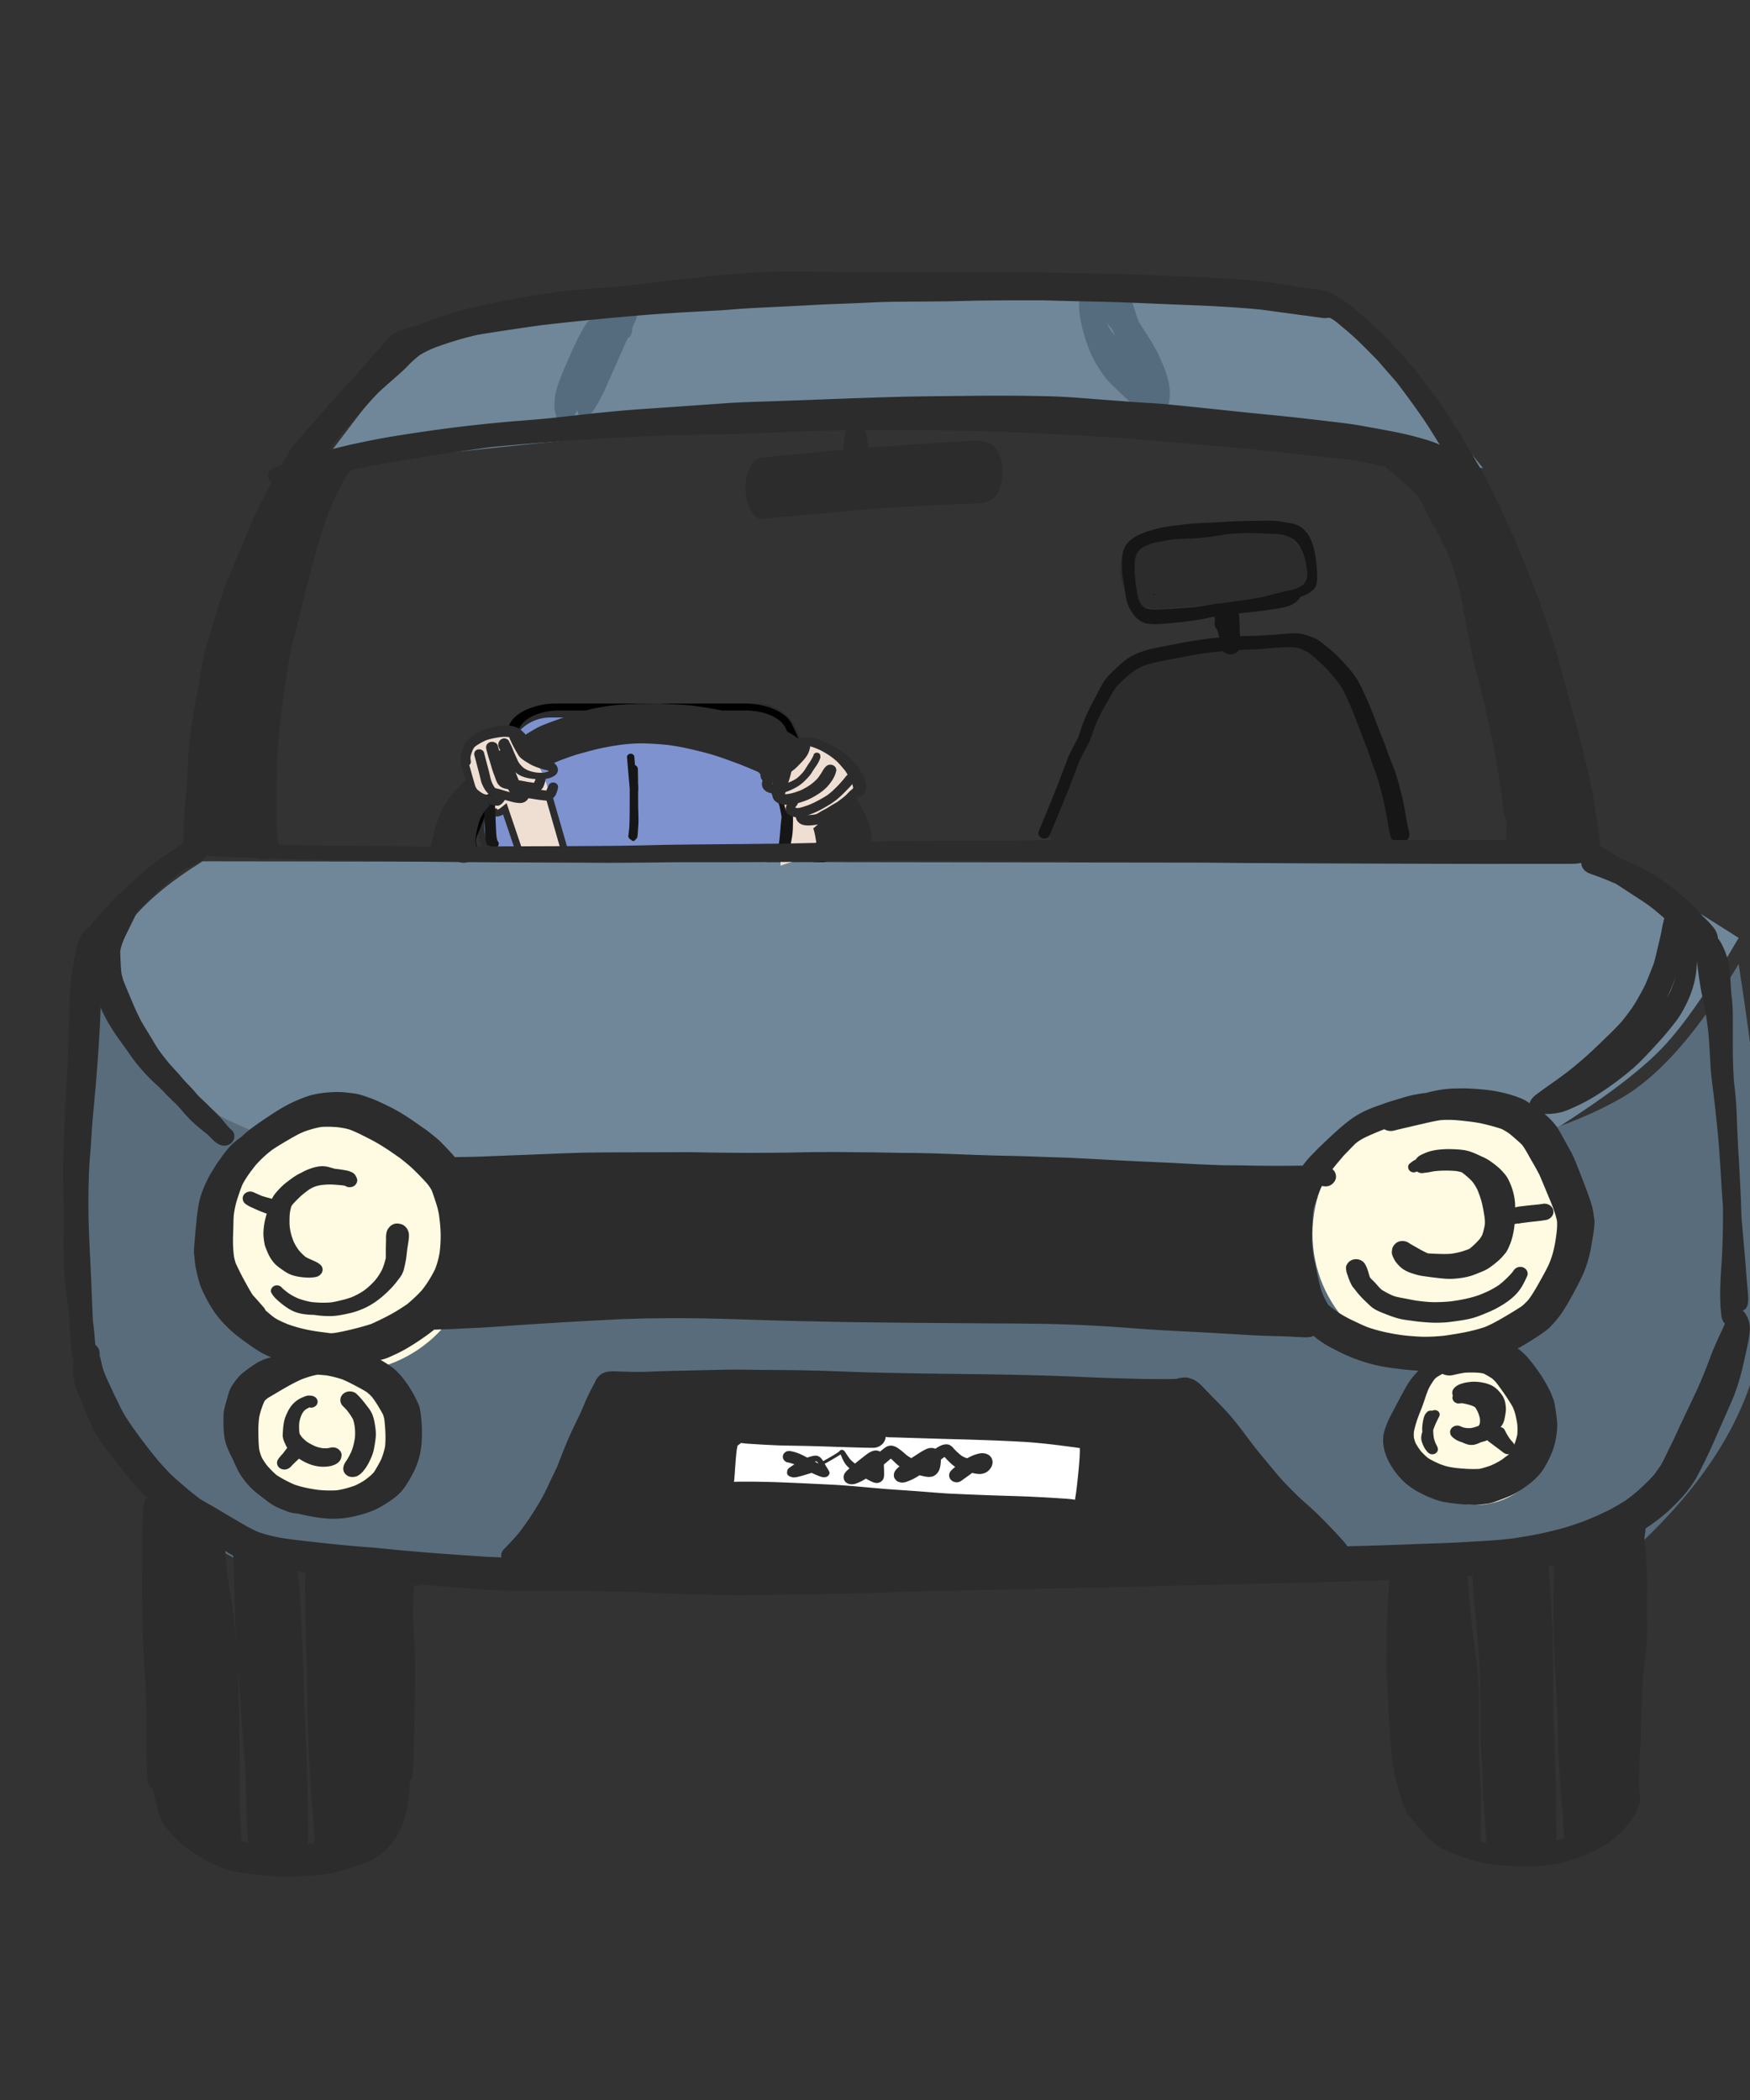 <svg width="500" height="600" xmlns="http://www.w3.org/2000/svg"><rect width="100%" height="100%" fill="#333333" stroke="none"/><g fill="none" fill-rule="evenodd"><g transform="translate(22.213 81.028)"><path d="M309.787 69.972h29.202a12 12 0 0111.356 8.12l.506 1.48a7.927 7.927 0 01-6.83 10.462l-34.278 2.92c-6.065.516-11.4-3.982-11.917-10.047-.026-.31-.04-.623-.04-.935 0-6.627 5.373-12 12-12zm-6.612 38.778c14.176-4.5 24.34-6.973 30.493-7.418 5.462-.395 11.938.507 19.43 2.705a12 12 0 017.859 7.306l14.76 39.42c2.325 6.208-.823 13.123-7.03 15.447a12 12 0 01-4.207.762h-75.022c-6.628 0-12-5.373-12-12a12 12 0 011.261-5.356l17.349-34.784a12 12 0 017.107-6.082zm-168.143 11.222h59.192a12 12 0 0110.916 7.015l10.503 23c2.753 6.029.098 13.148-5.931 15.9a12 12 0 01-4.985 1.085h-78.622c-6.628 0-12-5.373-12-12a12 12 0 01.813-4.342l8.927-23a12 12 0 0111.187-7.658z" fill="#2C2C2C" opacity=".9"/><path d="M134.998 123.972h47.63a12 12 0 0111.044 7.305l8.078 19c2.593 6.099-.249 13.145-6.348 15.738a12 12 0 01-4.695.957h-62.575c-6.628 0-12-5.373-12-12a12 12 0 01.714-4.079l6.867-19a12 12 0 0111.285-7.921z" fill="#879EE1" opacity=".9"/><path d="M190.383 119.972c6.457 0 12.1 2.474 13.731 6.021l14.208 30.886c1.981 4.305-2.56 8.707-10.144 9.831-1.17.174-2.376.262-3.586.262h-79.614c-7.838 0-14.191-3.607-14.191-8.057 0-.588.113-1.173.337-1.746l12.077-30.886c1.442-3.687 7.201-6.311 13.854-6.311h53.328zm.434 2h-53.19c-5.418 0-10.124 2.085-11.438 5.04l-.076.182-12.046 30.666c-.186.475-.28.96-.28 1.445 0 3.62 5.103 6.566 11.465 6.664l.33.003h79.406a20.56 20.56 0 002.981-.216c6.196-.915 9.95-4.45 8.51-7.954l-.078-.181-14.172-30.667c-1.328-2.874-5.852-4.896-11.078-4.98l-.334-.002z" fill="#000" fill-rule="nonzero"/><path d="M35.644 165.065l405.153.531 33.75 21.345c-8.479 14.585-15.731 25.04-21.756 31.366-6.025 6.326-15.93 13.883-29.716 22.673-20.007-2.453-33.903-2.453-41.689 0-7.785 2.452-14.82 9.046-21.103 19.78l-251.35-2.594c-9.928-11.022-18.766-17.215-26.511-18.578-7.746-1.364-20.53 1.022-38.352 7.157-22.055-21.275-33.637-37.291-34.747-48.049-1.11-10.758 7.664-21.968 26.32-33.63z" fill="#6F8799"/><path d="M4.184 200.506c-5.579 54.363-5.579 92.448 0 114.255 5.579 21.806 19.603 38.542 42.074 50.206h394.677c22.273-19.331 35.48-39.499 39.618-60.502 4.138-21.002 2.136-57.695-6.006-110.077-11.489 19.325-22.692 32.111-33.612 38.359-29.38 16.81-76.895 23.038-183.439 29.882-132.741 8.527-214.777-12.15-243.212-43.767-4.741-5.271-8.108-11.39-10.1-18.356z" fill="#596C7B"/><circle fill="#FFFAE2" cx="390.287" cy="271.472" r="37.5"/><circle fill="#FFFAE2" cx="76.287" cy="273.472" r="37.5"/><circle fill="#FFFAE2" cx="399.287" cy="327.472" r="21.5"/><circle fill="#FFFAE2" cx="72.287" cy="329.472" r="21.5"/><path d="M68.77 52.718c14.496-19.17 22.9-29.923 25.211-32.26 1.712-1.73 51.757-16.97 150.499-20.334 23.056-.786 63.652 2.167 121.79 8.858l35.22 43.736c-73.059-9.164-128.238-13.746-165.537-13.746-37.3 0-93.027 4.582-167.184 13.746z" fill="#6F8799"/><path fill="#FFF" d="M190.078 325.683l108.557 5.973v26.362l-111.738-6.589.537-26.695"/><path d="M200.798 166.285c-.218-10.989.458-18.715 2.03-23.179 2.357-6.695 1.353-10.463 4.496-11.798 3.143-1.334 14.028 4.886 14.748 7.029.72 2.142-1.766 14.1-4.072 14.617-1.537.344-3.598.924-6.181 1.74l-1.482 8.463-9.539 3.128zm-62.31-1.61c-2.19-15.572-4.881-25.105-8.072-28.6-4.786-5.242-5.334-9.103-8.749-9.103-3.414 0-12.052 6.248-11.878 8.501.07.908.804 6.535 2.533 9.499 2.563 4.394 6.587 6.35 7.976 6.096 1.55-.284 2.277-.573 2.184-.867l3.784 14.77 12.222-.296z" fill="#EFDFD3"/><path d="M128.592 147l.228.027a18.476 18.476 0 01-.228-.026m5.664-2.088c.044.005.088.01.131.018-.043-.006-.087-.013-.131-.018m-13.05-11.802c-.44.11-.82.378-1.05.732-.251.388-.276.802-.178 1.232.302 1.306.7 2.584 1.105 3.866.335 1.067.612 2.153 1.014 3.2.178.458.36.905.513 1.365.248.756.54 1.504 1.123 2.103.73.745 1.747.978 2.79 1.13.665.098 1.331.176 2.001.254 1.418.192 2.815.47 4.241.62.325.034.65.067.974.097a2.794 2.794 0 002.316-.954c.12-.133.233-.268.342-.41.164-.21.248-.485.354-.723.069-.159.127-.325.186-.487.109-.325.19-.65.255-.984.066-.348.062-.663-.142-.98a1.405 1.405 0 00-.839-.587 1.545 1.545 0 00-1.08.13c-.338.181-.503.44-.645.761l-.053.125c-.164.354-.322.71-.48 1.067a2.72 2.72 0 01-.104.189c-.473-.065-.947-.128-1.42-.195-.645-.09-1.283-.238-1.925-.348-.663-.116-1.327-.205-1.99-.295-.643-.086-1.304-.171-1.924-.358l-.032-.031a2.634 2.634 0 01-.114-.18c-.219-.609-.306-1.254-.56-1.852-.313-.749-.62-1.49-.897-2.252-.612-1.687-1.21-3.38-1.618-5.119-.165-.714-.95-1.169-1.719-1.169-.15 0-.3.017-.444.053" fill="#2C2C2C"/><path d="M121.405 149.353l1.12-.922 4.7 13.915-1.894.64-3.812-11.281-.026.017c-1.742.98-3.161.677-3.69-1.184l-.046-.18 1.944-.467c.13.54.31.582 1.41-.299l.294-.24zm14.216-3.039l4.619 16.076-1.923.552-4.618-16.076z" fill="#2C2C2C" fill-rule="nonzero"/></g><g fill-rule="nonzero"><path d="M178.689 87.2c-1.757 3.944-3.506 7.89-5.27 11.832-1.523 3.415-3.002 6.855-4.66 10.216-.912 1.567-1.867 3.113-3.117 4.48a3.954 3.954 0 00-.646 1.635 5.951 5.951 0 000 2.106c.171.917.879 2.832 2.289 2.113.863-.443 1.541-1.278 2.066-2.037.671-.986 1.267-2.004 1.853-3.032 1.217-2.133 2.144-4.413 3.137-6.636 2.46-5.533 4.915-11.068 7.375-16.6a5.646 5.646 0 00.36-2.041c0-.907-.164-2.023-.768-2.783-.253-.394-.62-.617-1.106-.667-.82 0-1.26.841-1.513 1.413m137.33 4.601c.203.383.425.756.695 1.1.167.21.367.405.55.605.24.27.459.549.66.84.231.525.437 1.06.639 1.594a21.716 21.716 0 01-1.792-2.476 30.053 30.053 0 01-.752-1.663zm-7.383-8.706a56.728 56.728 0 00-.318 4.104c-.064 1.649.232 3.36.564 4.98.543 2.635 1.374 5.23 2.338 7.756.91 2.392 2.267 4.643 3.727 6.785 1.32 1.94 3.037 3.567 4.773 5.19 2.309 2.158 4.647 4.333 7.142 6.305.532.42 1.067.847 1.688 1.15 3.212 1.563 5.07-2.403 5.497-4.666.836-4.431-1.028-8.903-2.845-12.94-1.526-3.39-3.814-6.453-5.733-9.66-.841-1.821-1.24-3.76-1.933-5.633-.468-1.262-1.14-2.46-1.89-3.598-.41-.624-1.084-1.265-1.634-1.724-1.043-.865-1.95-.52-3.088-.174-.307.288-.614.581-.917.874a7.257 7.257 0 00-1.2 3.018c-.02.109-.038.218-.056.327a10.641 10.641 0 00-.154-2.094c-.225-1.192-.731-2.97-1.988-3.657-.362-.198-.704-.286-1.022-.286-1.745 0-2.803 2.618-2.95 3.943z" fill="#546C7D"/><path d="M166.068 115.066l-.194.358.194-.358m11.955-25.905c-.392.115-.777.224-1.152.381l-.417.384c-.17.144-.328.296-.471.459l-.069-.126c-.339-.526-.835-.825-1.485-.891-.582.115-1.164.237-1.745.362-1.181.253-2.474.489-3.516 1.08l-.375.326a8.82 8.82 0 00-1.189 1.218c-.15.178-.267.391-.399.579-.236.345-.432.716-.642 1.074-1.26 2.132-2.268 4.399-3.285 6.633-.8 1.758-1.578 3.525-2.32 5.305-.542 1.301-1.063 2.596-1.514 3.93-.296.884-.524 1.79-.735 2.693-.22.95-.22 1.942-.303 2.908.014.224.025.447.04.674-.04.647.042 1.278.238 1.892.121.427.243.854.36 1.282.19.462.443.893.757 1.287l.686.65c.524.312 1.05.312 1.574 0 .782-.246 1.107-1.044 1.47-1.665.272-.467.56-.927.832-1.394.637-1.089 1.212-2.216 1.809-3.327a703.855 703.855 0 001.755-3.237c1.281-2.323 2.608-4.619 3.928-6.918.7-1.215 1.408-2.427 2.11-3.637.414-.706.824-1.413 1.242-2.116.53-.89 1.065-1.77 1.628-2.637.322-.493.604-.976.953-1.432a20.888 20.888 0 01.34.594c.124.371.352.676.681.916.51.28.942.033 1.257-.364a3.02 3.02 0 00.496-1.251c.132-.691.153-1.67-.197-2.317-.396-.736-.774-1.482-1.17-2.217-.138-.264-.525-1.117-1.036-1.117a.483.483 0 00-.136.019" fill="#546C7D"/><path d="M179.144 216.311c.171 2.158.364 4.317.553 6.472l.226 2.545v.872c0 1.836-.007 3.676-.018 5.512-.008 1.193-.015 2.385-.057 3.578a34.574 34.574 0 01-.325 3.541c-.04.3.164.655.385.858.125.116.274.206.436.266a.722.722 0 00.132.155.676.676 0 00.457.174c.249 0 .41-.122.553-.293a.478.478 0 00.083-.151 1.46 1.46 0 00.199-.15c.264-.244.353-.526.385-.859.079-.777.126-1.557.155-2.338.101-.768.115-1.542.11-2.317a118.94 118.94 0 00-.092-3.472 1252.134 1252.134 0 01-.018-4.243c.015-.197.03-.393.038-.59.029-.667.021-1.33-.043-1.997l-.003-.039a152.04 152.04 0 00-.064-4.182 1.114 1.114 0 00-.805-1.027c-.065-.771-.128-1.543-.188-2.315-.022-.262-.1-.49-.307-.68a1.103 1.103 0 00-.743-.283c-.538 0-1.088.441-1.049.963m-40.09 10.749l-.31.22a1.4 1.4 0 00-.39.618c-.099.219-.082.46-.046.695.123 1.874.043 3.751.1 5.626.032 1.09.082 2.175.139 3.266.025.45.07.903.107 1.353l.053.653c.032.378.097.76.176 1.13.068.323.231.632.481.864.138.127.325.217.526.262.08.088.163.176.246.26.406.431 1.167.478 1.68.202.625-.336.914-1.167.496-1.748a4.278 4.278 0 01-.202-.31c-.128-.368-.193-.75-.252-1.132-.146-1.64-.185-3.285-.26-4.929-.039-.916-.082-1.829-.11-2.746-.036-1.021-.04-2.057-.15-3.075 0-.253-.067-.49-.207-.706a1.51 1.51 0 00-.907-.644 1.64 1.64 0 00-1.17.141m81.638-.755c-.268.243-.254.63 0 .877.266.26.527.522.777.793.373.487.697.988.958 1.536.151.367.279.736.356 1.124l.176.863c.096.502.188 1 .27 1.504l.063.464c-.111 1.08-.237 2.158-.312 3.24a59.516 59.516 0 01-.333 3.574l-.06.375c-.018.137-.039.275-.06.413.003.28.078.543.232.782.22.349.585.609 1.007.717.846.213 1.887-.256 2.077-1.087.335-1.466.595-2.96.674-4.459.033-.654.04-1.31.05-1.964.011-.69.025-1.377-.028-2.067-.032-.4-.154-.75-.468-1.038a1.716 1.716 0 00-1.556-.381l-.018.005c-.057-.236-.117-.47-.175-.705a63.448 63.448 0 00-.196-.798 6.14 6.14 0 00-.478-1.19 8.797 8.797 0 00-.81-1.284c-.347-.47-.772-.884-1.193-1.294a.673.673 0 00-.47-.18.718.718 0 00-.483.18m147.395-45.285c-1.06.085-2.12.167-3.18.265-1.028.093-2.063.122-3.095.188-1.15.075-2.295.164-3.445.197-1.16.03-2.32.042-3.476.069-5.005.121-9.98.7-14.903 1.507-2.224.365-4.42.852-6.632 1.269-2.328.434-4.695.834-6.929 1.603-2.184.75-4.308 1.899-5.993 3.39-.739.65-1.442 1.341-2.16 2.01-.764.71-1.481 1.434-2.13 2.235-1.321 1.623-2.145 3.529-3.11 5.335-1.06 1.985-2.095 3.976-2.98 6.035-.393.91-.742 1.827-1.046 2.766-.331 1.037-.663 2.06-1.072 3.075-.392.8-.856 1.564-1.259 2.36l-.664 1.32c-.281.561-.596 1.127-.817 1.712a2126.56 2126.56 0 01-2.346 6.172c-1.63 4.265-3.383 8.486-5.125 12.715-.328.795-.65 1.593-.974 2.39-.326.793.353 1.7 1.178 1.91.435.112.91.052 1.3-.158.406-.216.616-.535.773-.926 1.6-3.916 3.22-7.822 4.823-11.738.678-1.656 1.292-3.338 1.938-5.007.58-1.495 1.16-2.992 1.746-4.488.417-.86.858-1.71 1.292-2.562.513-1.002 1.11-1.951 1.541-2.99a35.88 35.88 0 00.985-2.723c.28-.86.613-1.7.977-2.533.188-.41.373-.82.56-1.23a88.793 88.793 0 012.618-4.838c.858-1.484 1.616-2.989 2.682-4.354.671-.742 1.42-1.405 2.159-2.092a30.719 30.719 0 012.453-2.047c1.04-.695 2.18-1.273 3.351-1.758 2.864-1.002 5.939-1.432 8.92-2.017a508.77 508.77 0 014.783-.91c1.478-.269 2.966-.47 4.454-.676 2.12-.247 4.242-.48 6.376-.657 2.17-.18 4.362-.171 6.543-.28 1.028-.048 2.056-.141 3.08-.233 1.046-.091 2.089-.157 3.134-.243 1.91-.155 3.813-.262 5.72-.078a10.03 10.03 0 011.617.437c.8.33 1.568.677 2.29 1.148 1.235.943 2.387 1.998 3.513 3.053 1.072 1.003 2.055 2.066 3.015 3.158.72.866 1.421 1.741 2.075 2.654 1.062 1.48 1.799 3.128 2.56 4.752 1.764 4.007 3.254 8.11 4.83 12.184.356.922.698 1.849 1.016 2.782.336.992.64 1.994 1.006 2.976.711 1.92 1.485 3.808 1.992 5.785.315 1.23.665 2.451.978 3.683.33 1.285.59 2.58.833 3.883.225 1.223.495 2.445.681 3.677.196 1.295.41 2.598.8 3.86.407 1.314 1.913 2.12 3.355 1.75a2.701 2.701 0 001.628-1.152c.39-.61.428-1.255.278-1.932-.214-.962-.467-1.908-.632-2.877a234.12 234.12 0 00-.52-2.974c-.362-1.951-.75-3.902-1.253-5.828-.508-1.925-1.022-3.86-1.682-5.749-.674-1.928-1.535-3.798-2.185-5.736-.674-2.014-1.506-3.982-2.295-5.96-.796-1.997-1.506-4.02-2.32-6.012a98.947 98.947 0 00-3.266-7.207c-1.281-2.537-3.32-4.715-5.262-6.84-1.477-1.62-3.22-3.026-4.936-4.422-.496-.407-1.028-.78-1.553-1.15-.589-.414-1.249-.686-1.928-.943a35.231 35.231 0 00-2.023-.696c-.928-.284-1.876-.374-2.83-.374-.61 0-1.222.037-1.832.084" fill="#161616"/><path d="M329.74 174.17c-.95-.026-1.917-.152-2.73-.638-.94-.558-1.336-1.442-1.69-2.371-.335-.884-.434-1.834-.585-2.754-.356-2.177-.567-4.349-.557-6.554.004-1.015.029-2.125.403-3.088.301-.759.69-1.465 1.386-1.98.403-.303.824-.598 1.3-.796a47.82 47.82 0 011.752-.676c.646-.234 1.317-.342 1.996-.45l.306-.05c.546-.134 1.106-.23 1.653-.344 1.356-.286 2.777-.391 4.166-.467a220.1 220.1 0 013.865-.188 38.8 38.8 0 001.46-.085c.878-.082 1.757-.177 2.635-.263a142.98 142.98 0 002.102-.298c1.053-.162 2.091-.372 3.155-.497a50.64 50.64 0 015.937-.374c.363 0 .727.006 1.092.016 2.363.062 4.722.158 7.082.253.678.03 1.37.076 2.034.214.557.118 1.06.309 1.585.519.753.305 1.499.756 2.074 1.298.478.45.913 1.047 1.22 1.616.307.562.614 1.117.861 1.701.418 1.002.667 2.04.885 3.092.129.617.232 1.241.31 1.865.058.438.108.888.065 1.33-.05.524-.104 1.043-.325 1.529-.257.565-.553 1.022-1.032 1.462-.385.351-.913.591-1.406.794-.693.283-1.345.51-2.088.655-2.37.466-4.68 1.127-7.022 1.715-1.056.262-2.127.446-3.204.627-1.175.197-2.35.414-3.531.575-2.291.309-4.587.624-6.882.907-1.549.21-3.08.483-4.63.703-.877.125-1.752.276-2.637.354-.804.072-1.61.125-2.417.184-1.428.105-2.856.243-4.287.29-1.282.04-2.569.18-3.854.18a16.6 16.6 0 01-.447-.006m29.53-25.375c-2.02.013-4.044.052-6.064.141-2.295.102-4.59.243-6.885.371-.914.05-1.828.07-2.742.116-1.153.058-2.295.137-3.445.23-.985.078-1.97.21-2.951.331-.369.046-.74.089-1.107.135-.118.013-.232.03-.35.043a2.951 2.951 0 00-.543.065c-.1.01-.196.023-.292.04-.643.098-1.286.197-1.928.292-.974.148-1.931.387-2.877.65-1.028.287-2.06.582-3.06.95a28.42 28.42 0 00-1.984.808c-.774.355-1.456.93-2.116 1.433-.482.364-.857.844-1.21 1.31a3.085 3.085 0 00-.325.579c-.268.551-.504 1.094-.61 1.691a17.716 17.716 0 00-.247 3.338c.01.903.047 1.817.14 2.717.113 1.126.324 2.237.506 3.354l.143.89c.135.94.275 1.879.457 2.813.232 1.189.7 2.322 1.328 3.376.531.894 1.192 1.79 2.03 2.461.715.569 1.539 1 2.46 1.196a9.868 9.868 0 002.013.2c1.977.004 3.973-.183 5.936-.39 2.278-.24 4.552-.47 6.808-.851 1.26-.21 2.509-.474 3.75-.756.287-.066.576-.128.864-.187.047.43.118.86.204 1.288l-.071.18a2.177 2.177 0 000 1.249c.121.404.364.775.693 1.064.003.016.01.033.013.05.208.785.425 1.567.6 2.358.207.927.372 1.86.557 2.79.133.426.364.795.704 1.11.51.47 1.21.736 1.93.736.497 0 .954-.115 1.382-.342.56-.302 1.142-.894 1.257-1.504.085-.467.135-.894.1-1.364-.015-.216-.025-.43-.033-.647-.014-.365-.028-.726-.039-1.09-.018-.73-.032-1.463-.047-2.192a53.282 53.282 0 00-.082-2.152c-.046-.811-.071-1.642-.232-2.444l1.532-.138a137.92 137.92 0 006.77-.799 80.66 80.66 0 003.356-.522 24.48 24.48 0 001.96-.433c.678-.178 1.385-.424 1.96-.798.325-.211.646-.448.939-.694.431-.368.778-.831 1.103-1.274.006-.014.017-.027.025-.037l.032-.01a10.742 10.742 0 001.973-.837c.286-.158.558-.326.822-.51.549-.38.938-.709 1.3-1.258.452-.696.548-1.475.645-2.26.025-.21.018-.427.021-.64.008-.487-.024-.976-.046-1.463a40.89 40.89 0 00-.2-2.819 37.011 37.011 0 00-.542-3.249 27.036 27.036 0 00-.333-1.405c-.231-.887-.628-1.745-1.01-2.583-.228-.496-.574-.919-.917-1.35-.25-.315-.517-.62-.796-.913-.268-.286-.621-.49-.946-.713-.713-.49-1.599-.805-2.466-.966-.95-.18-1.9-.348-2.852-.51-1.393-.232-2.806-.285-4.224-.285-.916 0-1.83.023-2.741.03" fill="#161616"/><path d="M329.711 169.961c.178.01.358.01.54.01a2.73 2.73 0 01-.332-.296 5.86 5.86 0 01-.33-.098c.04.128.08.26.122.384" fill="#161616"/><g fill="#2C2C2C"><path d="M82.722 350.149l.066.458-.066-.458m9.103-16.94c-.981.042-1.944.282-2.863.581a15.61 15.61 0 00-2.91 1.3c-.404.183-.798.384-1.182.608-1.098.644-2.115 1.433-3.11 2.202-.97.748-1.84 1.632-2.631 2.538-.63.72-1.2 1.443-1.518 2.33-.137.37-.186.752-.251 1.14l-.068.422c-.482.94-.943 1.913-1.22 2.915-.326 1.166-.59 2.328-.705 3.531-.079.825-.148 1.639-.075 2.467.064.785.178 1.564.321 2.339.08.41.276.824.423 1.215.143.381.304.76.465 1.134.48 1.1 1.082 2.102 1.905 3.019.662.732 1.478 1.294 2.301 1.868.699.493 1.422.973 2.226 1.301 1.053.434 2.134.65 3.272.779.727.079 1.435.138 2.166.141.268 0 .533-.02.798-.046.584-.056 1.318-.115 1.833-.417.873-.516 1.385-1.396 1.095-2.356-.19-.64-.684-1.005-1.246-1.363-1.103-.694-2.408-1.055-3.528-1.725-.687-.545-1.282-1.174-1.868-1.815-.614-.793-1.098-1.63-1.531-2.51-.342-.87-.65-1.738-.858-2.648-.106-.47-.186-.944-.257-1.42a12.082 12.082 0 01-.09-1.51c-.003-.896.002-1.781.101-2.672.11-.642.23-1.308.438-1.928.123-.198.258-.385.4-.57a32.864 32.864 0 012.257-2.287c.677-.62 1.422-1.181 2.165-1.736.363-.244.732-.47 1.136-.671.282-.14.576-.262.871-.38.634-.213 1.292-.335 1.956-.434.948-.084 1.898-.155 2.85-.11a51.36 51.36 0 012.914.227c.266.036.532.075.794.128.654.496 1.68.522 2.398.138.795-.427 1.275-1.382.978-2.21-.186-.533-.413-.947-.82-1.364-.361-.367-.913-.558-1.392-.732-.516-.191-1.089-.264-1.63-.355a36.33 36.33 0 00-2.517-.34c-.505-.151-1.012-.297-1.52-.442a7.436 7.436 0 00-2.273-.283"/><path d="M107.167 365.816l-.073.088.073-.088m4.029-15.138c-.11.123-.213.26-.322.418-.404.598-.476 1.157-.558 1.84-.047.397-.021.802-.025 1.199-.004.86-.05 1.72-.058 2.579-.01.909.009 1.818-.008 2.723-.263 1.116-.587 2.219-1.053 3.285a15.823 15.823 0 01-1.964 3.044c-.15.174-.304.343-.459.51-.472.486-.96.96-1.469 1.415-.45.392-.92.766-1.413 1.124a21.405 21.405 0 01-3.4 1.818c-.801.286-1.626.54-2.454.747-1.113.278-2.216.55-3.357.72-1.873.183-3.766.111-5.634-.085a21.062 21.062 0 01-3.657-.969 15.866 15.866 0 01-2.914-1.546c-.63-.475-1.257-.956-1.83-1.49a3.372 3.372 0 00-.28-.312 1.847 1.847 0 00-2.073-.247c-.608.326-1.066 1.127-.787 1.775.398.916 1.127 1.646 1.883 2.332a22.45 22.45 0 002.9 2.23 10.677 10.677 0 003.955 1.577c1.127.205 2.293.302 3.45.31.815.121 1.635.213 2.463.275 1.027.076 2.051.112 3.085.045 1.16-.071 2.298-.285 3.43-.515.533-.109 1.056-.23 1.585-.358 1.275-.306 2.488-.749 3.68-1.268a19.527 19.527 0 002.85-1.56c1.94-1.265 3.629-2.8 5.19-4.441.719-.759 1.357-1.597 1.982-2.421.295-.385.58-.776.834-1.183.14-.296.276-.594.413-.894.071-.196.132-.39.19-.59.06-.227.11-.457.163-.684.186-.808.359-1.613.488-2.43.145-.949.233-1.903.35-2.855.15-.936.306-1.873.412-2.812.072-.647.108-1.271-.054-1.916a3.415 3.415 0 00-.933-1.61c-.624-.623-1.365-.8-2.23-.88a2.314 2.314 0 00-.172-.006c-.804 0-1.744.486-2.2 1.106m-16.531 62.923c-.118.016-.234.034-.35.053l.034-.014c.107-.012.211-.026.316-.039m-6.312-11.466l-.242.094c.08-.036.16-.067.242-.094m-.274-.1c.036.003.072.007.109.013l-.11-.014m-1.717-2.749a7.756 7.756 0 00-2.731 1.929 9.21 9.21 0 00-1.504 2.306c-.35.742-.69 1.468-.873 2.263a17.22 17.22 0 00-.398 2.835c-.02.394-.047.791-.068 1.186-.043.784.154 1.514.47 2.233.164.371.34.743.515 1.114.275.572.794 1.071 1.213 1.557.69.808 1.547 1.432 2.445 2.044a14.393 14.393 0 003.411 1.717c1.844.628 3.842.789 5.76.365.15-.033.296-.08.437-.135.34-.128.704-.227 1.002-.424.433-.286.862-.575 1.12-1.021.304-.523.373-.841.433-1.422.083-.786-.533-1.61-1.242-1.988a2.703 2.703 0 00-2.052-.198c.008 0 .017-.003.027-.003a.304.304 0 01-.03.004l-.061.02-.611.103c-.482.03-.96.033-1.442 0a13.131 13.131 0 01-1.854-.448 17.12 17.12 0 01-2.63-1.375 11.95 11.95 0 01-1.442-1.333 7.817 7.817 0 01-.628-.92 3.654 3.654 0 01-.074-.278 14.607 14.607 0 01-.027-3.106c.133-.7.346-1.377.62-2.043a7.62 7.62 0 01.608-1.015c.194-.203.398-.39.62-.572.34-.214.686-.402 1.06-.57h.002c.948.29 1.997-.324 2.252-1.172.275-.917-.334-1.777-1.279-2.063-.35-.108-.73-.134-1.095-.148h-.058c-.661 0-1.315.316-1.896.558"/><path d="M84.578 412.08a2.035 2.035 0 00-.79.036c-.498.125-.787.404-1.088.769a48.951 48.951 0 00-1.714 2.21l-.128.176a22.91 22.91 0 00-.338.354c-.257.275-.49.577-.73.87a8.76 8.76 0 00-.161.2 2.295 2.295 0 00-.147.219 1.849 1.849 0 00-.252.522c0 .002 0 .003-.002.005h.001c-.1.334-.102.691 0 1.028.371 1.235 1.9 1.741 3.096 1.153.536-.263.909-.732 1.31-1.14.346-.351.697-.696 1.058-1.034.806-.75 1.622-1.489 2.435-2.231a1.888 1.888 0 000-2.808 2.19 2.19 0 00-1.494-.57c-.361 0-.724.083-1.056.241m13.456-13.81c-1.063.975-1.034 2.559 0 3.537.391.37.757.761 1.11 1.163.63.79 1.213 1.639 1.693 2.518.25.689.393 1.398.508 2.117a14.2 14.2 0 01.049 3.297c-.221 1.328-.504 2.644-1.032 3.904-.3.629-.616 1.255-.964 1.862-.415.733-1.088 1.475-1.228 2.306a2.232 2.232 0 000 1.278c.122.407.347.759.673 1.057.699.645 1.611.79 2.549.622.88-.162 1.61-.753 2.165-1.37a11 11 0 001.29-1.711 18.58 18.58 0 00.901-1.71c.351-.744.652-1.474.884-2.259.154-.522.237-1.064.337-1.597.139-.732.232-1.471.332-2.21.222-1.649-.032-3.29-.34-4.914a10.961 10.961 0 00-.561-1.978c-.327-.834-.827-1.553-1.382-2.266-.98-1.268-1.937-2.533-3.132-3.646-.517-.484-1.216-.723-1.916-.723-.706 0-1.413.243-1.936.723m-28.067-57.246c-.4.365-.63.87-.63 1.393.026.174.05.348.079.522.1.335.283.625.551.871.186.22.483.371.73.535.144.095.298.177.448.263.297.168.62.302.927.447.712.341 1.443.646 2.177.952.801.335 1.632.647 2.462.923.54.18 1.077.339 1.65.411.64.082 1.278.157 1.919.214.963.085 1.883-.677 2.122-1.482a1.888 1.888 0 00-.222-1.557c-.268-.42-.777-.831-1.313-.926l-.624-.111a1.712 1.712 0 00-.88-.543c-1.53-.387-3.072-.776-4.58-1.248-.7-.308-1.399-.623-2.102-.925a2.44 2.44 0 00-1.196-.317 2.26 2.26 0 00-1.518.578m348.008-5.844l.149.104-.15-.104m-10.664-.205l-.165.064-.045.006c.07-.022.14-.045.21-.07m4.726-6.586c-1.379.098-2.736.286-4.028.73a16.32 16.32 0 00-1.954.833c-.408.204-.82.447-1.106.786-.182.213-.333.39-.46.577a18.61 18.61 0 00-.35.171c-.479.243-.916.618-1.335.94-.676.526-.586 1.57 0 2.109.586.538 1.397.533 2.044.17.253.184.54.319.856.401.442.111.83.088 1.218-.01 1-.057 1.985-.314 2.978-.474a31.716 31.716 0 016.125-.04 15.36 15.36 0 011.55.33c.09.057.18.117.268.178 1.018.78 1.984 1.58 2.828 2.52.589.75 1.063 1.546 1.477 2.39.472 1.17.91 2.362 1.214 3.578.319 1.292.55 2.582.752 3.893.107.796.197 1.59.123 2.395-.174 1.04-.4 2.069-.788 3.065a7.988 7.988 0 01-.683 1.073c-.887 1.008-1.853 1.976-2.934 2.808-.106.046-.213.09-.322.135-.777.29-1.56.574-2.37.776-.801.198-1.612.358-2.43.483-1.264.112-2.52.095-3.794.046a99.13 99.13 0 01-2.934-.141 26.305 26.305 0 01-2.658-1.36c-.92-.539-1.89-1.022-2.773-1.617-1.178-.791-2.954-.775-3.955.286-.338.355-.645.76-.766 1.225-.087.322-.119.654-.154.982-.083.76.34 1.518.658 2.178.315.648.827 1.206 1.314 1.744.623.68 1.417 1.242 2.266 1.663.755.374 1.592.624 2.405.87.665.2 1.339.369 2.03.47 1.735.26 3.475.486 5.222.673 1.238.132 2.477.22 3.722.135 1.65-.111 3.326-.338 4.897-.811.949-.283 1.861-.68 2.774-1.041.587-.23 1.168-.487 1.722-.782.78-.414 1.472-.966 2.166-1.492.536-.407 1.045-.85 1.539-1.298.64-.577 1.17-1.237 1.718-1.888.54-.644.873-1.501 1.2-2.24.497-1.133.809-2.326 1.059-3.525.518-2.49.555-5.085.537-7.611-.025-2.792-.827-5.63-2.198-8.127-.34-.614-.805-1.133-1.274-1.675-.333-.388-.699-.76-1.085-1.104a25.4 25.4 0 00-3.046-2.332c-.855-.555-1.848-.943-2.774-1.38-1.235-.584-2.51-1.14-3.877-1.39-1.217-.223-2.477-.285-3.711-.328a26.277 26.277 0 00-2.903.053"/><path d="M440.632 343.993l-.039.007c-.292.034-.584.07-.874.108-.971.109-1.944.2-2.914.296-.519.05-1.037.118-1.56.181-.78.095-1.6.154-2.348.407a3.453 3.453 0 00-.966.479c-.9.186-1.795.385-2.69.592-1.245.289-1.983 1.547-1.645 2.664.346 1.16 1.653 1.8 2.903 1.514.98-.226 1.964-.452 2.955-.653a3.2 3.2 0 00.806-.059 9.62 9.62 0 01.781-.125c.676-.08 1.35-.17 2.025-.258.707-.08 1.412-.16 2.12-.235a33.09 33.09 0 001.592-.197c.612-.092 1.275-.141 1.808-.463.963-.572 1.482-1.587 1.17-2.631-.308-1.029-1.352-1.707-2.467-1.707-.218 0-.44.026-.657.08m-53.944 15.868a2.923 2.923 0 00-1.271.68c-.487.447-.926 1.212-.845 1.869.054.417.097.834.208 1.242.06.226.154.45.233.674.19.538.36 1.084.594 1.613.294.672.569 1.356 1.053 1.937.1.123.203.241.307.36.08.11.16.22.243.33a26.016 26.016 0 002.396 2.73c.375.371.766.73 1.145 1.093.447.434.887.877 1.4 1.25 1.113.804 2.397 1.287 3.69 1.793 1.481.584 3.003 1.15 4.578 1.48.852.181 1.729.28 2.595.398.72.099 1.443.207 2.17.286a62.57 62.57 0 003.7.292c1.257.063 2.499.03 3.755-.035 1.26-.067 2.524-.27 3.77-.44 1.331-.188 2.652-.399 3.951-.727 1.493-.375 2.964-.962 4.371-1.564.984-.42 1.976-.837 2.91-1.35 1.947-1.067 3.845-2.29 5.362-3.846a12.555 12.555 0 001.998-2.66c.507-.917.984-1.883 1.399-2.835.1-.346.1-.69 0-1.035a2.002 2.002 0 00-.973-1.167c-1.01-.538-2.31-.21-2.903.7a5.032 5.032 0 00-.343.47l-.108.14a27.302 27.302 0 01-3.79 3.601 26.148 26.148 0 01-2.7 1.577c-.94.472-1.917.87-2.898 1.265-2.598.94-5.335 1.45-8.089 1.827a46.649 46.649 0 01-4.943.239c-1.501-.011-3.012-.193-4.505-.373-1.225-.16-2.421-.43-3.627-.658-1.148-.223-2.283-.39-3.386-.76a22.714 22.714 0 01-3.396-1.777c-.642-.533-1.143-1.205-1.697-1.812-.477-.523-1.012-.999-1.5-1.512a3.314 3.314 0 01-.131-.206c-.194-.518-.334-1.054-.489-1.584-.229-.794-.533-1.573-.98-2.29-.513-.823-1.497-1.306-2.504-1.306-.252 0-.503.029-.75.091m22.522 43.214a1.804 1.804 0 00-.385-.045c-.368 0-.852.138-1.092.417-.207.237-.472.487-.605.775a4.783 4.783 0 00-.343.884c-.096.388-.194.779-.254 1.173-.147.935-.25 1.863-.144 2.806-.26.796-.432 1.657-.243 2.463a8.45 8.45 0 00.677 1.816c.254.52.59.973.97 1.42.34.394.913.785 1.496.719.272 0 .526-.063.76-.187.224-.122.403-.286.536-.493.186-.22.261-.572.225-.844-.032-.22-.046-.365-.121-.552a8.493 8.493 0 00-.276-.578c-.076-.15-.154-.297-.23-.447a11.34 11.34 0 01-.364-.986 7.339 7.339 0 01-.216-1.021 13.1 13.1 0 01-.104-1.87c.194-.521.402-1.035.601-1.547.342-.732.683-1.464 1.054-2.187.165-.319.244-.628.14-.976a1.302 1.302 0 00-.634-.758 1.49 1.49 0 00-.699-.166 1.57 1.57 0 00-.75.184M233.2 417.52c.064.02.127.043.186.074a5.563 5.563 0 00-.186-.073zm-.024-.006l.02.005c.077.032.15.069.219.11.078.064.148.129.216.2.073.102.14.208.203.317-.325-.177-.651-.349-.975-.52l-.058-.03c.107-.03.215-.056.323-.08l.052-.002zm-8.617-2.726a1.697 1.697 0 00-.831.99c-.125.427-.06.892.183 1.277.222.345.637.683 1.08.76.616.108 1.21.287 1.791.495.062.025.122.052.183.078a16.94 16.94 0 00-.438.28c-.186.125-.372.25-.558.378-.18.128-.354.252-.53.381-.325.236-.487.61-.54.975-.05.338-.065.624.132.936.19.293.458.444.795.559.301.105.605.217.938.213.408 0 .809-.062 1.202-.151a34.14 34.14 0 002.052-.562c.628-.188 1.253-.378 1.877-.576.453.209.906.413 1.366.61.357.157.73.292 1.099.43.73.272 1.697.38 2.27-.233.268-.283.497-.733.321-1.114-.214-.47-.501-.9-.777-1.34-.204-.332-.39-.674-.587-1.008-.24-.412-.461-.845-.748-1.229-.297-.405-.69-.756-1.188-.937-.645-.24-1.389-.016-2.03.152-.33.088-.657.193-.976.312-.551-.29-1.102-.586-1.669-.854-.937-.447-1.983-.808-3.025-.989a2.967 2.967 0 00-.508-.048c-.305 0-.597.06-.884.215z"/><path d="M280.85 419.037c.05.003.1.01.15.019l-.15-.019zm-11.418-6.233c-.796.22-1.523.685-2.195 1.129a3.658 3.658 0 00-.45-.15 2.95 2.95 0 00-.817-.078 3.36 3.36 0 00-.883.157c-.502.155-.95.414-1.404.657-.644.349-1.238.766-1.85 1.153-.488.31-.973.624-1.456.94a13.409 13.409 0 01-1.06-.638c-.463-.358-.896-.746-1.332-1.126-.169-.148-.347-.283-.52-.42-.304-.247-.625-.471-.948-.697-.325-.233-.655-.381-1.042-.522a2.664 2.664 0 00-2.24.174c-.434.24-.802.574-1.189.873-.202.16-.407.318-.61.477-.189-.1-.409-.161-.603-.234-.172-.065-.537-.079-.752-.065-.608.04-1.128.269-1.632.555-.662.374-1.253.867-1.847 1.327-.555.434-1.117.864-1.658 1.31-.216.182-.433.36-.65.542a9.433 9.433 0 01-1.435-1.283c-.44-.552-.815-1.143-1.204-1.725-.207-.31-.38-.654-.744-.831a.8.8 0 00-1.03.251c-.095.1-.195.187-.306.281l.071-.049c-.833.583-1.724 1.096-2.605 1.609-1.16.677-2.334 1.33-3.523 1.964-.51.273-.05 1.003.466.73 1.213-.644 2.409-1.31 3.598-1.994.447-.26.891-.523 1.335-.788.424-.254.84-.524 1.27-.777.445 1.081.864 2.196 1.661 3.102.27.308.56.593.865.863-.163.145-.325.29-.486.438a5.53 5.53 0 00-.894 1.015c-.122.184-.2.38-.236.587-.025.162-.047.326-.072.487.025.207.057.41.096.618.094.308.265.575.509.801.214.197.676.476.984.529.226.04.455.069.684.088.304.004.602-.052.902-.095.15-.033.3-.081.444-.144.304-.115.6-.237.899-.368a13.84 13.84 0 001.842-1.008 98 98 0 001.153.607c.874.45 1.966.927 2.932.391.197-.108.375-.233.533-.384.24-.233.336-.483.466-.772.097-.207.078-.46.11-.683.043-.293.029-.595.022-.89-.018-.75-.046-1.498-.071-2.248l-.001-.04c.666-.57 1.33-1.141 2.004-1.704.554.489 1.064 1.021 1.608 1.518.272.247.561.483.863.705l-.197.159a7.349 7.349 0 00-.451.407 4.69 4.69 0 00-.587.696c-.268.391-.365.835-.39 1.288 0 .349.096.673.286.976.129.16.262.319.401.47.365.41 1.048.578 1.582.614.856.055 1.733-.342 2.491-.66.906-.381 1.763-.88 2.586-1.417.56.141 1.12.274 1.692.378.648.119 1.249.136 1.897-.003.69-.147 1.25-.676 1.643-1.19.57-.744.724-1.783.816-2.67.037-.337.062-.67.065-1.003a80.4 80.4 0 01.683-.508c.119-.08.24-.157.362-.232.28.327.576.642.877.948.211.217.422.434.644.644l.387.365c.346.324.72.6 1.12.874-.378.323-.744.657-1.102 1.008-.813.788-.856 2.034 0 2.815a2.26 2.26 0 001.531.585c.612 0 1.085-.23 1.536-.585l.252-.188c.624-.427 1.23-.877 1.846-1.316l-.13.091c.308-.223.612-.451.915-.68.281.066.564.13.85.182.341.062.688.091 1.035.13.3.034.71-.032.988-.077a3.502 3.502 0 001.711-.812c.315-.286.594-.615.809-.97.297-.489.394-.951.455-1.5-.026-.214-.058-.424-.09-.635-.068-.213-.193-.57-.311-.715-.029-.04-.06-.076-.09-.112a1.968 1.968 0 00-.74-.68c-.255-.154-.538-.247-.824-.345a6.601 6.601 0 00-.733-.099 5.19 5.19 0 00-1.06.092 9.833 9.833 0 00-1.719.532 12.97 12.97 0 00-1.684.826 14.044 14.044 0 01-.544-.176 7.758 7.758 0 01-1.118-.573 20.51 20.51 0 01-1.289-1.108 23.534 23.534 0 01-.957-.966c-.117-.153-.237-.311-.37-.436a3.497 3.497 0 00-.624-.46c-.324-.192-.698-.267-1.075-.267a3.6 3.6 0 00-.947.138z"/><path d="M419.431 450.313c.404 0 .821-.023 1.233-.047.157 2.823.42 6.117.87 11.007l.165 1.824.018.227c.3 3.25.584 6.433.773 9.613.218 3.752.436 7.745.501 11.697.025 1.656.014 3.38.004 4.95l-.004.573v.331a261.193 261.193 0 000 5.62c.018 1.092.043 2.175.097 3.266.039.87.11 1.737.186 2.605l.039.448c.162 1.984.22 4.055.261 5.567.063 2.702.247 5.49.394 7.729l.007.111.022.349a420.6 420.6 0 01.232 3.705c.032.59.075 1.18.122 1.768l.029.371c.043.548.086 1.1.121 1.648a63.7 63.7 0 00.126 1.667c.028.292.057.581.093.874.007.075.018.15.029.226l.016.056c-.588-.105-1.15-.22-1.785-.35.097-.81.09-1.664.083-2.489-.004-.44-.007-.753-.004-1.061l.011-3.758v-.427c.007-2.76.015-5.612-.04-8.468-.03-1.64-.13-3.307-.227-4.919l-.016-.24-.04-.672-.03-.585c-.03-.552-.06-1.103-.084-1.653-.079-1.84-.071-3.69-.064-5.481v-.195c.007-.82.01-1.638.007-2.46a471.21 471.21 0 00-.079-8.238c-.053-3.12-.118-5.938-.379-8.814-.164-1.785-.406-3.525-.662-5.367l-.036-.263-.05-.343-.033-.223-.023-.171c-.1-.724-.198-1.442-.288-2.16l-.104-.812-.047-.368-.013-.103c-.305-2.396-.594-4.662-.813-6.927a186.484 186.484 0 01-.73-9.648l.112.01zm-331.44 76.503a264.96 264.96 0 00-.03-5.049l-.003-.463c-.032-2.646-.074-5.29-.117-7.935-.08-4.874-.185-10.498-.437-16.151-.047-1.005-.1-2.013-.154-3.021-.09-1.761-.176-3.472-.23-5.18-.085-2.865-.164-5.729-.24-8.59a442.695 442.695 0 00-.282-7.333l-.046-1.084a696.97 696.97 0 01-.148-3.832l-.003-.096a503.383 503.383 0 00-.136-3.525c-.142-3.152-.32-6.12-.594-10.637-.064-.9-.168-1.78-.276-2.677l-.018-.154a77.46 77.46 0 01-.14-1.17l-.014-.118-.092-.795 2.176.344c-.065 4.508-.011 10.01.16 17.307.047 2.023.104 4.047.161 6.07.108 3.72.219 7.559.258 11.38.126 11.593.68 23.399 1.65 35.089.1 1.23.19 2.463.254 3.695l.097 1.806.01.325c.019.26.033.526.04.788a2.242 2.242 0 00-.233.87l-.81.033-.804.103zm356.57-.984c.212-.86.168-1.746.126-2.604l-.007-.128a23.8 23.8 0 01-.026-.732c-.018-1.255-.025-2.51-.029-3.764l-.003-1.712c-.004-1.72-.008-3.42-.032-5.11a200.797 200.797 0 00-.136-4.393l-.03-.791c-.02-.52-.038-1.045-.054-1.568-.066-2.042-.12-4.056-.174-6.073l-.032-1.196a143.282 143.282 0 00-.16-3.82c-.055-1.073-.109-2.126-.145-3.176-.081-2.347-.096-4.608-.107-7.32l-.018-3.577c-.018-3.57-.039-7.138-.085-10.708-.065-4.935-.402-9.908-.727-14.717a561.79 561.79 0 01-.44-6.899l1.109-.2.308-.06.112-.03.114-.03a77.096 77.096 0 00-.19 4.007c-.014.394-.029.785-.047 1.182l-.003.125a83.554 83.554 0 00-.079 2.884c-.01 3.405.001 6.17.036 8.452.021 1.986.097 3.938.193 6.281l.004.099.046 1.199c.093 2.555.247 5.157.383 7.453l.03.473c.031.552.052 1.1.074 1.652l.018.404c.022.552.043 1.078.071 1.6.072 1.468.137 2.933.19 4.399l.082 2.118c.075 1.892.147 3.784.194 5.68.01.554.02 1.08.028 1.606l.015.808.024 1.61c.015 1.068.08 2.102.17 3.447l.035.54c.045.707.084 1.414.124 2.119l.04.736.03.467c.078 1.439.16 2.875.271 4.31l.115 1.495c.06.742.118 1.485.171 2.226.04.625.111 1.25.183 1.873l.025.207c.065.56.129 1.113.179 1.665.07.856.086 1.73.1 2.573l.003.193.004.15.011.753c.011.793.064 1.486.165 2.12.025.178.043.303.085.435.07.2.163.398.26.592l-.6.151c-.716.192-1.379.37-2.004.524zm-373.593.728l-.066-.015-.15-.04a58.257 58.257 0 01-1.936-.552c.085-.282.113-.683.1-1.289a81.354 81.354 0 00-.076-1.635c-.067-1.312-.14-2.584-.215-3.854-.1-1.672-.103-3.378-.107-5.026v-.23l-.004-1.567c-.024-4.7-.05-9.397-.114-14.098a1614.77 1614.77 0 00-.258-14.821c-.075-3.335-.29-6.708-.497-9.969l-.05-.883c-.072-1.11-.14-2.213-.2-3.324l-.004-.097-.015-.211-.01-.2-.01-.178c-.065-1.055-.147-2.403-.266-3.636a188.388 188.388 0 00-.648-5.523c-.165-1.245-.394-2.575-.53-3.37l-.032-.198-.226-1.333c-.193-1.176-.375-2.352-.558-3.528l-.154-.989-.29-3.172-.16-1.784a22.22 22.22 0 01-.066-1.461l-.01-.463c.69.51 1.391.928 2.26 1.361-.041.026-.038.07-.034.105.185 4.945.358 10.366.511 16.115.114 4.562.3 8.972.552 13.103.127 1.992.303 3.965.526 6.315.203 2.181.365 4.346.498 6.618.235 4.048.5 8.386.912 12.995.22 2.464.384 4.523.477 6.562.062 1.505.094 3.046.125 4.543l.003.149.004.141.003.138.004.128.004.124v.263l.018.92c.042 2.504.143 5.051.215 6.747l.039.953c.082 2.09.155 3.697.333 5.358l.032.29.018.15.017.148.015.162.02.058zm178.512-112.9h.008c1.87 0 3.466-1.402 3.56-3.126l.684.104.775.023c1.375.026 2.744.07 4.12.116l.239.009 2.624.082 1.804.052c3.071.096 6.143.188 9.217.273 4.845.125 12.1.335 19.129.72 3.607.191 6.987.557 9.818.89 1.406.174 2.813.354 4.22.542l.572.075c.802.106 1.539.207 2.27.335.027 1.953-.153 3.994-.312 5.796l-.008.091-.01.119-.015.121-.01.115c-.197 2.15-.424 4.226-.695 6.347-.085.57-.175 1.142-.265 1.71l-.075.453c-.638-.132-1.494-.228-2.85-.327l-2.152-.135-2.15-.135a415.74 415.74 0 00-8.968-.427 1016.54 1016.54 0 01-18.348-.677c-2.52-.102-4.856-.287-7.43-.5l-1.41-.114a816.9 816.9 0 00-6.222-.444l-2.835-.2c-1.96-.126-3.84-.296-6.282-.522l-.526-.05-.222-.019-.158-.013-.23-.02c-3.069-.273-6.24-.553-9.324-.713l-2.617-.128-.264-.013-.891-.043-.14-.007-.204-.009-.655-.03a845.058 845.058 0 00-11.398-.506 297.394 297.394 0 00-7.846-.148h-1.242c-.877 0-1.754.007-2.63.033l-.488.02c.098-.101.12-.297.134-.487.087-1.134.169-2.26.248-3.384l.028-.37.011-.15c.09-1.267.215-3.004.415-4.64.05-.301.1-.6.165-.903l.046-.23.037-.2.15-.08.161-.125.207-.158c.165-.125.323-.256.48-.387l.254.047.524.06.561.058c.477.043.96.076 1.444.106l.239.016.383.023.79.05c1.06.072 2.124.141 3.183.186l1.336.063c1.048.053 2.101.105 3.153.125l5.294.098c3.341.06 6.505.168 9.565.273l.834.027.856.026.862.026.826.026.835.027.866.026c.885.03 1.772.055 2.66.079l.6.013c.896.02 1.791.04 2.686.04zm-155.235 12.2a33.35 33.35 0 01-3.349-.18c-2.711-.371-4.84-.844-6.695-1.488a34.541 34.541 0 01-5.106-2.684c-1.002-.813-1.876-1.762-2.686-2.665-.682-.85-1.238-1.7-1.7-2.6a13.051 13.051 0 01-.66-2.192c-.18-1.526-.212-3.06-.234-4.765a31.23 31.23 0 01.216-4.197c.255-1.417.722-2.896 1.513-4.796.292-.297.65-.596.96-.848.464-.28.926-.552 1.395-.825l1.189-.703c2.394-1.414 4.815-2.845 7.368-3.937 1.672-.603 3.044-.992 4.315-1.221.696.042 1.412.107 2.135.18a.773.773 0 00.238.003c1.676.299 3.2.679 4.657 1.163.907.392 1.806.814 2.672 1.254l.601.312.1.053.144.076.103.052.107.056c1.131.597 2.234 1.179 3.26 1.838.572.455 1.063.91 1.503 1.389a28.764 28.764 0 011.495 2.18l.072.108.046.082c.64 1.067 1.092 1.828 1.514 2.627.186.54.316.987.396 1.365.265 2.515.473 5.206.2 7.845a21.566 21.566 0 01-1.134 3.7 39.947 39.947 0 01-.973 1.789l-.218.382-.054.088a19.231 19.231 0 01-.883 1.431c-.47.477-.842.854-1.237 1.168-.44.355-.885.693-1.338 1.031a20.384 20.384 0 01-2.805 1.534c-1.777.633-3.378 1.058-4.894 1.3-.551.064-1.281.095-2.233.095zm319.903-32.875a4.65 4.65 0 001.234-.167c1.073-.25 2.08-.452 2.988-.598a19.6 19.6 0 011.95-.076c.984 0 1.844.039 2.554.115.418.064.785.138 1.123.226a29.99 29.99 0 012.301 1.353c.353.3.723.663 1.133 1.108.741.951 1.454 1.95 2.367 3.254 1.044 1.537 1.824 2.733 2.486 3.945.253.62.51 1.294.68 2.005a42.34 42.34 0 01.526 2.618c.104 1.052.11 2.084.021 3.158-.218.91-.475 1.886-.869 2.845-.02-.233-.238-.493-.496-.784-.175-.197-.344-.386-.509-.58-.78-.982-1.31-2-1.745-2.877-.19-.382-.625-.677-1.163-.79.54-.579.925-1.37 1.117-2.272a24.38 24.38 0 00.372-2.195c.105-.82-.003-1.637-.136-2.398a5.832 5.832 0 00-1.11-2.519c-.48-.648-.905-1.127-1.341-1.506-.597-.52-1.103-.858-1.641-1.092a9.363 9.363 0 00-2.02-.654 12.16 12.16 0 00-2.766-.325c-.373 0-.742.016-1.107.052-.902.103-1.57.224-2.103.384-.917.253-1.952.64-2.683 1.584-.415.532-.493 1.311-.198 1.986-.086.12-.13.31-.13.555 0 .429.19.852.515 1.162.259.227.716.492 1.156.492.044 0 .083 0 .134-.007a6.823 6.823 0 011.04-.046c.87.13 1.814.37 2.804.71.26.114.51.235.753.379.093.093.123.123.151.156.269.366.472.786.687 1.23a9.37 9.37 0 01.603 1.864c.043.426.048.826.019 1.22-.04.15-.08.297-.13.449-.07.126-.144.25-.238.378l-.057.08-.139.044-.125.058c-.791.273-1.429.441-2.006.528a6.884 6.884 0 01-.357.009c-.321 0-.64-.02-.962-.052a7.566 7.566 0 01-1.014-.24c-.53-.25-.95-.447-1.45-.447a2.268 2.268 0 00-1.513.614c-.367.363-.558.815-.536 1.274.004.173.028.327.083.5.03.166.099.318.205.453.125.203.25.348.396.459.053.055.12.114.193.17.695.59 1.466.985 2.498 1.284.335.16.686.307 1.044.442.599.23 1.156.342 1.704.342l.122-.003c.718-.02 1.376-.248 2.144-.585a2.19 2.19 0 00.352-.179l.818-.22c.382-.1.726-.221 1.053-.373l.29.287 2.145 1.607 1.278.96.1.075.072.056.448.335.102.088c.175.132.356.269.565.36a2.242 2.242 0 001.297.24l-1.027.718-1.063.808a21.982 21.982 0 01-3.18 1.69c-.979.346-2.14.732-3.317.979-.538.023-1.107.04-1.68.04-1.833 0-3.603-.165-5.118-.32a34.313 34.313 0 01-2.225-.39c-.6-.14-1.133-.322-2.021-.631-1.494-.63-2.602-1.186-3.592-1.806a19.468 19.468 0 01-1.96-1.874 17.247 17.247 0 01-1.585-2.38 10.945 10.945 0 01-.49-1.587 10.54 10.54 0 01.008-1.673c.45-2.28 1.234-4.36 2.015-6.27.325-.809.609-1.625.945-2.607l.054-.158.057-.167c.4-1.194.7-2.055 1.056-2.924a18.53 18.53 0 011.84-2.977c.16-.146.331-.299.516-.448.55-.36 1.096-.683 1.674-.985.581.298 1.281.454 2.014.454zM94.493 380.933l-1.524-.204c-1.544-.189-3.194-.407-4.785-.729a39.081 39.081 0 01-6.073-1.692c-1.27-.531-2.58-1.08-3.75-1.86-.934-.697-1.798-1.445-2.522-2.083-.143-.478-.548-.91-.816-1.195-.193-.213-.278-.31-.365-.408l-.092-.107a124.331 124.331 0 00-2.174-2.46l-.243-.274c-.722-1.135-1.441-2.451-1.918-3.323l-.129-.217-.085-.166-.347-.635a65.377 65.377 0 01-1.79-3.54l-.344-.71-.172-.354c-.232-.706-.4-1.36-.51-1.996a33.58 33.58 0 01-.287-3.973c-.01-.807.007-1.76.054-2.917l.004-.145.04-1.153.02-.906v-.131c.019-.93.043-1.913.137-2.822.035-.243.075-.49.114-.732a25.205 25.205 0 011.08-4.279l.068-.207c.3-.919.7-2.113 1.153-3.198 1.053-2.084 2.494-3.957 3.88-5.698a32.448 32.448 0 014.733-4.357c1.463-.975 3.078-1.934 4.606-2.825a66.266 66.266 0 012.827-1.58c.616-.307 1.241-.567 1.793-.798 1.787-.63 3.288-1.034 4.723-1.27a21.62 21.62 0 011.677-.059 31.2 31.2 0 013.375.174c.396.062.8.128 1.205.197.703.113 1.418.294 2.185.555 1.197.499 2.218.962 3.121 1.415l.555.28c1.322.664 2.419 1.222 3.475 1.822a60.482 60.482 0 014.23 2.651c.93.64 1.858 1.284 2.781 1.934l.136.111.086.07c1.221.973 2.602 2.073 3.785 3.261 1.14 1.124 2.454 2.438 3.647 3.797.493.622.903 1.223 1.257 1.835.257.65.53 1.421.858 2.426l.476 1.482.11.338c.285.901.503 1.835.684 2.938.268 1.99.413 3.602.455 5.075a36.863 36.863 0 01-.283 5.55c-.303 1.783-.74 3.368-1.334 4.843-1.111 2.226-2.313 4.146-3.675 5.868-1.234 1.375-2.636 2.708-4.288 4.075-1.7 1.166-3.166 2.08-4.615 2.877a77.729 77.729 0 01-5.616 2.759c-1.33.448-2.628.798-3.883 1.137-2.385.604-4.64 1.156-6.781 1.467-.307.026-.619.05-.93.066zM397.4 323.136a3.7 3.7 0 001.022-.148c1.393-.352 2.796-.68 4.199-1l1.607-.377 1.332-.315.143-.02c1.582-.379 3.748-.9 5.808-1.225.558-.064 1.309-.096 2.233-.096.92 0 1.85.044 2.769.13.705.061 1.41.14 2.108.219l.699.075c1.16.134 2.69.332 4.24.674 2.148.495 3.888.974 5.473 1.507.84.418 1.587.904 2.144 1.28.497.394.97.801 1.446 1.215l.318.276c.806.693 1.421 1.243 1.998 1.846.778 1.065 1.441 2.27 1.881 3.066.254.464.472.857.697 1.245l.05.086c.77 1.327 1.581 2.74 2.299 4.147a278.458 278.458 0 011.929 4.6l.225.548.362.867c.97 2.308 1.951 4.64 2.476 7.094.139 1.843-.148 3.744-.426 5.584l-.068.468c-.257 1.334-.443 2.227-.687 3.115-.288 1.064-.679 2.158-1.23 3.441a66.261 66.261 0 01-2.008 3.8l-.601 1.071c-.981 1.747-1.986 3.538-3.168 5.068-.509.56-1.13 1.214-1.864 1.815a98.351 98.351 0 01-3.914 2.436c-2.241 1.336-4.276 2.518-6.485 3.463-4.051 1.403-8.256 2.023-11.635 2.522a53.19 53.19 0 01-5.44.321c-1.147 0-2.39-.058-3.8-.176a49.84 49.84 0 01-3.346-.342c-3.688-.541-6.745-1.266-9.62-2.28-1.568-.655-3.157-1.42-4.317-1.977l-.242-.115-.164-.082a34.808 34.808 0 01-3.898-2.249c-1.106-.813-1.815-1.358-2.444-1.88-.12-.187-.253-.404-.377-.627a32.915 32.915 0 01-.948-1.875c-.415-.95-.702-1.742-.906-2.492a53.054 53.054 0 01-.73-3.002 83.178 83.178 0 01-.383-1.84l-.254-1.218-.111-.506-.11-.502-.044-.195-.036-.163-.046-.21a35.287 35.287 0 01-.294-1.472c-.328-2.448-.462-4.452-.422-6.306.01-.78.06-1.558.11-2.335l.058-.999.007-.122.01-.146c.05-.897.108-1.912.223-2.924a11.4 11.4 0 01.343-1.434c.194-.617.387-1.232.588-1.84a31.065 31.065 0 011.138-3.017l.375-.775c.17.064.439.099.95.126.058.006.115.006.177.006 1.347 0 2.477-1.055 2.79-2.075.305-1.042-.072-2.175-.962-2.887l.129-.041a63.98 63.98 0 012.07-2.525l.106-.122c.29-.342.58-.686.867-1.031l.447-.47.702-.725.157-.165c.717-.745 1.436-1.491 2.176-2.217.275-.22.566-.433.859-.646a15.77 15.77 0 011.662-.978c.527-.257 1.06-.507 1.597-.75a89.31 89.31 0 012.863-1.205l.115-.05.167-.068.095-.04.861-.324c.536.32 1.19.49 1.88.49zm78.79-37.916c1.038-2.14 1.92-4.328 2.57-5.94l.046-.114.054-.128.078-.198c-.7 1.928-1.21 3.269-1.667 4.34-.327.682-.69 1.367-1.082 2.04zM64.052 327.346c.25 0 .51-.037.772-.114.731-.18 1.363-.623 1.73-1.22.593-.915.587-2.409-.456-3.223-.495-.394-.925-.893-1.27-1.293l-.64-.772c-.672-.822-1.592-1.95-2.61-2.904-.47-.43-.92-.874-1.371-1.32l-.143-.142-.172-.17a98.782 98.782 0 00-1.225-1.197l-.597-.561c-.383-.355-.763-.71-1.128-1.077-.35-.342-.684-.734-.952-1.047l-.114-.132-.057-.07-.315-.36-.136-.162c-.397-.45-.814-.89-1.236-1.33l-.164-.175-.079-.081-.09-.096a44.03 44.03 0 01-1.463-1.56l-.061-.066a61.442 61.442 0 00-2.18-2.493 93.11 93.11 0 01-1.994-2.221 70.469 70.469 0 01-2.727-3.54c-.612-.872-1.18-1.84-1.607-2.585l-.05-.079-.114-.2c-.262-.443-.512-.867-.77-1.28l-.559-.904-.075-.122-.075-.125-.058-.092c-.618-1.005-1.22-1.984-1.76-2.956l-.135-.247-.137-.245c-.483-.976-.937-1.941-1.386-2.91a255.784 255.784 0 01-1.774-4.178l-.126-.293-.955-2.283c-.193-.46-.38-.923-.559-1.39l-.025-.088a25.517 25.517 0 01-.526-2.078 46.143 46.143 0 01-.21-2.84c-.025-.506-.043-1.011-.062-1.521l-.017-.418c-.025-.6-.047-1.117-.015-1.624.238-1.147.632-2.33 1.206-3.614.462-.992.945-1.97 1.431-2.953l.212-.434.079-.157 1.063-2.152.344-.743c.092-.348.132-.655.122-.939l1.844-1.735.87-.834.354-.339c.477-.46.931-.896 1.397-1.33 1.672-1.581 3.66-3.416 5.719-5.036a262.233 262.233 0 013.526-2.726c.993-.547 2.024-1.087 3.034-1.611l.426-.224.44-.226 1.081-.56a2.817 2.817 0 001.314-1.396c4.787.221 9.805.425 14.907.61a4.59 4.59 0 001.686.322c.389 0 .743-.054 1.02-.155l.19-.07c2.394.09 4.768.168 7.11.24 5.148.152 10.304.234 14.854.307l.48.009c3.35.05 6.671.1 9.993.17 15.99.337 31.37.392 46.243.444h.28l.28.004 6.976.023 1.546.006 1.543.007 1.66.016h.33l.297.003c1.99.017 3.898.03 5.806.03l.698-.003c3.94-.01 8.679-.048 14.085-.115 3.588-.052 7.63-.06 11.465-.06h3.823l4.005.004c1.65 0 3.305 0 4.959-.01l1.983-.006c3.93-.017 7.839-.033 11.737-.08l1.3-.013.84-.006c1.425-.01 2.85-.02 4.275-.06a193.74 193.74 0 001.972-.058l.604-.017a177.78 177.78 0 014.1-.098 1884.082 1884.082 0 0125.925-.128c7.234.023 14.468.049 21.699.079l.197.002 5.555.02 2.151.007c3.77 0 7.539-.036 11.312-.072l1.077-.007.984-.01c3.362-.03 6.672-.052 9.983-.052 5.435.003 10.953.155 16.108.319 3.068.088 6.136.177 9.206.236 8.647.168 17.248.22 26.031.262l4.034.017 1.614.007 2.652.01 1.11.006 2.019.007 3.132.012c11 .042 25.063.095 37.882.11l1.646.003 6.547-.007 6.547-.006h7.582l2.484.006 1.028-.003c.548 0 1.1-.01 1.647-.036a11.31 11.31 0 001.81-.273c-.087.482.06 1.03.412 1.573.546.866 1.313 1.277 2.299 1.63l.927.334.314.115c.552.197 1.096.395 1.633.595 1.622.648 3.015 1.224 4.256 1.76l2.225 1.448.561.364.813.533c1.693 1.1 3.365 2.188 5.025 3.288l.09.066.136.098.144.106.092.065c.644.473 1.224.903 1.775 1.353l.21.174.392.326c.67.559 1.34 1.118 1.997 1.687l.419.365c-.078.046-.143.195-.168.377-.032.22-.093.432-.153.644l-.14.528a8.646 8.646 0 00-.158.8l-.018.094-.04.24c-.139.788-.293 1.57-.464 2.328-.144.651-.294 1.279-.445 1.906l-.056.246-.022.089-.097.404-.028.115-.033.138-.028.121a78.224 78.224 0 00-.472 1.99 59.96 59.96 0 01-.623 2.454c-.14.541-.35 1.066-.537 1.53l-.064.154-.193.48-.287.723-.032.086-.064.164c-.445 1.11-.916 2.29-1.41 3.419-.821 1.674-1.79 3.421-3.047 5.501-.545.886-1.191 1.753-1.761 2.519a72.231 72.231 0 01-1.803 2.34 74.199 74.199 0 01-4.062 4.174l-1.478 1.428a162.476 162.476 0 01-3.072 2.93c-1.28 1.2-2.76 2.502-4.66 4.092-1.79 1.505-3.632 2.858-5.218 4.008l-1.585 1.12a257.445 257.445 0 00-4.278 3.088c-1.202.885-1.868 1.743-2.037 2.623-.781-.62-1.75-1.147-2.865-1.57-2.181-.863-4.625-1.519-7.472-2.008-2.439-.39-4.905-.545-7.221-.67a32.25 32.25 0 00-1.486-.03c-.327 0-.648.007-.974.013l-.509.005-.586.009c-2.702.04-5.488.459-8.519 1.285a34.697 34.697 0 00-6.425 1.297l-2.151.65-1.457.438c-.47.134-.938.298-1.403.462l-.169.06-.15.055-.151.057-.093.035-.194.07-.683.243c-2.308.794-4.211 1.527-6 2.526-2.695 1.483-5.052 3.545-7.236 5.53a218.384 218.384 0 00-4.582 4.326c-.401.395-.794.799-1.186 1.21l-.142.144-.133.135-.723.748a29.593 29.593 0 00-2.381 2.833l-.212-.053h-.025c-.227 0-.405.004-.584.006-2.1.03-4.058.05-6.012.05h-.83l-.834-.003c-2.907-.01-5.53-.044-8.509-.111-.891-.017-1.78-.024-2.67-.03-1.865-.01-3.417-.023-4.986-.096a436.42 436.42 0 01-8.884-.403 765.064 765.064 0 00-7.205-.362c-5.484-.244-11.275-.507-16.523-.815-3.075-.17-6.15-.324-9.228-.472a276.768 276.768 0 00-4.737-.168l-2.229-.072-2.237-.08c-1.98-.075-3.96-.147-5.942-.193l-2.12-.046-.917-.02-.79-.016a422.607 422.607 0 01-4.653-.125 770.42 770.42 0 01-8.809-.316 684.37 684.37 0 00-8.72-.285c-2.048-.046-4.102-.07-6.147-.085l-2.04-.027a383.77 383.77 0 01-3.418-.056l-.763-.016c-1.01-.02-2.018-.036-3.025-.05l-1.263-.01-7.61-.078c-.822-.01-1.578-.013-2.333-.013-1.15 0-2.302.01-3.455.02l-.859.003-1.45.01c-1.18.013-2.362.04-3.54.065l-.594.01c-1.264.033-2.513.06-3.759.073-2.834.032-5.67.05-8.5.055l-1.046.003a718.49 718.49 0 01-15.337-.157c-1.243-.023-2.488-.03-3.734-.03-.863 0-1.73.003-2.596.007l-2.251.006c-2.187.007-4.378.01-6.564.013h-.775l-1.728.004-.218.004c-3.837.005-9.612.016-14.891.11-3.362.081-6.886.226-10.294.366l-.23.006-.2.007-.186.006-.533.02c-1.67.076-3.243.141-4.826.2-1.342.053-2.688.105-4.03.155l-1.346.052-1.335.053-1.303.052c-.859.033-1.715.066-2.57.102l-.147.003c-1.869.091-4.204.157-6.751.191l-.487.007-2.42.045-.145-.207-.276-.322a113.594 113.594 0 00-3.173-3.38l-.175-.178c-.942-.956-1.986-1.79-2.996-2.596l-.677-.544c-.294-.238-.604-.456-.916-.677l-.109-.076-.154-.105-.081-.056-.14-.092-.555-.388a224.54 224.54 0 00-3.053-2.128 58.139 58.139 0 00-4.422-2.727c-1.35-.76-2.872-1.474-3.88-1.945l-.567-.266c-1.852-.892-3.907-1.583-5.491-2.083-1.114-.353-2.34-.485-3.423-.6l-.43-.054-.58-.066a24.286 24.286 0 00-2.175-.121l-.143.002h-.147c-2.426.047-4.531.272-6.434.69-1.806.386-3.407 1.041-5.163 1.795-1.462.61-2.848 1.369-4.01 2.03-1.188.67-2.434 1.493-3.258 2.037l-.301.201-.09.062-.318.21a100.055 100.055 0 00-4.621 3.21 27.649 27.649 0 00-2.897 2.447 37.374 37.374 0 00-2.592 2.036c-.556.484-1.042 1.063-1.511 1.624l-.24.287-.325.398c-.51.634-.97 1.253-1.368 1.839-.172.25-.348.496-.526.742a22.028 22.028 0 00-1.042 1.528l-1.379 2.25c-.514.85-.91 1.698-1.274 2.491-.667 1.422-1.11 2.523-1.44 3.572-.817 2.593-1.09 5.293-1.354 7.901l-.11 1.173a99.88 99.88 0 00-.161 1.699l-.032.338-.033.384-.035.407a180.71 180.71 0 01-.172 1.961c-.072.749-.14 1.554-.121 2.446.007.356.046.715.086 1.072l.01.101.035.29.066.66c.093.918.175 1.73.336 2.467.411 1.948.84 3.845 1.554 5.631.373.953.883 1.935 1.256 2.652l.075.144.133.26.19.361c.437.85.95 1.729 1.568 2.688 1.194 1.882 2.833 3.796 5.01 5.85 1.062.99 2.296 1.989 3.884 3.14l.118.086.072.052c1.266.918 2.702 1.958 4.202 2.864.99.606 2.115 1.166 3.534 1.758-.013-.002-.026-.002-.039-.002l-.09.005c-.546.082-1.08.256-1.484.4-.607.19-1.133.437-1.708.716-.862.4-1.677.972-2.218 1.351l-.175.125c-.818.56-1.69 1.176-2.527 1.876-.755.628-1.464 1.402-2.165 2.366-.24.329-.469.664-.69 1.003-.32.467-.599 1.004-.907 1.739a5.663 5.663 0 00-.256.762l-.184.645-.198.7-.2.699c-.416 1.424-.844 2.888-.855 4.352l-.004.154c-.007 1.292-.015 2.628.064 3.98.094 1.675.397 3.21.903 4.563.372.995.852 1.982 1.353 2.99l.437.893.046.112.144.322c.368.825.723 1.613 1.106 2.381.409.803.889 1.58 1.468 2.377a21.169 21.169 0 004.28 4.473c.282.223.572.446.863.663l.16.125.19.144.83.634c.878.683 1.873 1.459 2.94 1.995.654.346 1.47.704 2.497 1.094l.389.157c.386.16.84.344 1.268.451.663.198 1.423.295 2.146.372l.14.012.143.014c.446.105.905.207 1.367.308l.429.096.118.026c2.949.647 5.526.983 7.88 1.025l.405.006c2.41 0 5.08-.416 7.934-1.238 2.417-.672 4.466-1.545 6.263-2.669 1.15-.718 2.109-1.327 3.101-2.092 1.23-.958 2.208-1.984 2.991-3.14.763-1.083 1.41-2.22 1.998-3.289 1.177-2.163 1.992-4.41 2.425-6.68.308-1.685.447-3.476.432-5.634-.02-2.642-.23-4.891-.637-6.877-.09-.482-.294-.939-.474-1.343l-.12-.275a45.422 45.422 0 00-.99-2.031c-.16-.302-.332-.595-.508-.887l-.197-.325a27.325 27.325 0 00-1.185-1.87c-1.05-1.552-2.098-2.829-3.204-3.907-.967-.92-2.1-1.663-3.373-2.47-.373-.238-.76-.451-1.154-.658.87-.157 1.918-.523 3.11-1.077 1.874-.842 3.27-1.548 4.526-2.293a74.222 74.222 0 005.374-3.515c.843-.6 1.578-1.158 2.312-1.758 3.273-.095 6.357-.238 11.048-.464l.107-.003 1.615-.08c2.153-.104 4.282-.252 7.055-.45l.197-.016.576-.043c.648-.049 1.278-.095 1.908-.134a1546.92 1546.92 0 0127.519-1.642l2.287-.122c.96-.05 1.915-.075 2.878-.102l1.368-.039 1.352-.046.315-.014a96.995 96.995 0 012.753-.072l2.116-.02.286-.003c1.958-.02 3.83-.036 5.694-.036a433.655 433.655 0 0112.614.17c2.695.066 5.388.152 8.079.24l1.013.037.748.023c3.036.102 6.071.2 9.103.27l3.39.082.773.016.973.02.492.01.482.01.196.003c3.625.082 9.104.205 14.068.272 12.402.151 25.38.263 39.676.341l.34.004h.884c5.383.03 12.084.07 18.338.282 5.68.171 11.817.518 19.314 1.094 3.813.284 6.881.486 9.951.657l3.598.188 2.742.14 2.688.142c3.408.184 6.747.364 10.084.572l.411.023.175.01.248.016.304.017c2.539.154 5.701.346 8.73.433l1.063.03c1.875.045 3.86.103 5.688.2l.369.02c.877.05 1.754.094 2.63.121l.352.016c.182.01.364.02.547.02.148 0 .291-.003.442-.023l.48-.059.504-.062.107-.05.175-.066.415-.167c.672.592 1.604 1.284 2.762 2.055 1.04.7 2.325 1.36 2.94 1.677 1.241.65 2.683 1.391 4.227 2.039a47.483 47.483 0 008.697 2.773c2.082.45 4.254.71 6 .92l.662.085c1.807.208 3.358.339 4.736.401l-.216.133-.51.58-.508.574a19.24 19.24 0 00-1.931 2.626 39.18 39.18 0 00-.962 1.689l-.233.42c-.672 1.193-1.259 2.315-2.073 3.867l-.09.17-.078.153-.39.74-.187.355-.182.348-.233.438c-.222.414-.44.83-.658 1.252-.583 1.133-1.014 2.31-1.358 3.312-1.817 5.287 1.386 10.378 3.457 12.943.782.954 1.75 2.057 2.98 3.01 1.18.926 2.272 1.635 3.343 2.17.93.478 2.126 1.093 3.298 1.543 1.064.427 2.32.905 3.768 1.184.962.165 1.764.284 2.6.387.912.112 1.95.217 3.085.315 1.072.08 2.02.123 2.896.132l.126.004c1.06 0 2.127-.141 3.07-.267l.107-.012.127-.014.477-.062c1.045-.146 1.994-.489 2.615-.733 1.204-.436 2.475-.904 3.613-1.413 2.108-.908 3.876-2.148 5.328-3.24 2.093-1.574 3.542-3.096 4.562-4.792 1.248-2.066 2.143-3.969 2.732-5.816.627-1.99.971-4.129 1.023-6.355.016-.646-.052-1.248-.164-2.175l-.054-.457c-.176-1.52-.37-2.753-.612-3.877-.128-.624-.368-1.225-.58-1.756l-.21-.535c-.5-1.27-1.17-2.464-1.813-3.578-.73-1.295-1.635-2.664-2.763-4.186-1.35-1.854-2.563-3.356-4.09-4.666a11.59 11.59 0 00-1.057-.795l.518-.19.846-.493c.945-.558 1.876-1.127 2.806-1.702a61.68 61.68 0 002.205-1.448l.305-.208c.656-.456 1.276-.89 1.866-1.35.475-.374.927-.868 1.17-1.135l.294-.315a27.623 27.623 0 002.911-3.693c1.252-1.879 2.488-4.163 3.227-5.528l.045-.086.082-.152.083-.15.09-.171c.705-1.33 1.453-2.756 2.147-4.271.996-2.198 1.742-4.567 2.281-7.245.1-.492.186-.992.269-1.492l.045-.272.158-.916c.31-1.793.592-3.538.644-5.192.016-.475-.063-.975-.12-1.342l-.04-.294-.026-.13a31.59 31.59 0 00-.39-2.276c-.13-.616-.323-1.225-.526-1.847l-.04-.122-.096-.295a84.084 84.084 0 00-1.063-3.003 263.986 263.986 0 00-1.661-4.34l-.107-.269-.222-.572a187.26 187.26 0 00-.999-2.512c-.447-1.118-.952-2.31-1.608-3.457a958.328 958.328 0 01-2.606-4.697c-.534-.971-1.073-1.916-1.78-2.787a19.58 19.58 0 00-2.434-2.544l-.591-.506.113.045h.005c1.678 0 3.12-.147 4.417-.447 1.295-.288 2.57-.867 3.594-1.332l.671-.308c2.542-1.12 5.089-2.56 8.256-4.668a89.885 89.885 0 007.936-6.022c1.912-1.624 3.621-3.426 5.5-5.444l.092-.102c1.738-1.875 3.692-3.984 5.448-6.205l.5-.624.868-1.105c.926-1.164 1.8-2.558 2.75-4.382 1.833-3.527 2.925-7.024 3.247-10.394.089-.942.158-1.84.207-2.73.018.603.096 1.215.172 1.791l.083.647c.239 1.895.508 3.72.802 5.421.135.795.307 1.587.482 2.392.136.61.273 1.228.39 1.85.305 1.588.577 3.174.842 4.768l.304 2.282.043.319c.076.552.121 1.104.164 1.652l.015.174.06.717c.094 1.018.154 2.055.209 3.021l.007.103.01.203.018.338.008.115.067 1.15c.032.518.06 1.008.083 1.497l.01.162.018.354.019.332c.05.845.103 1.706.182 2.553.155 1.637.34 3.25.565 4.931.474 3.677.853 7.265 1.17 10.34.173 1.725.355 3.574.498 5.41.122 1.58.233 3.167.336 4.75.058.864.112 1.72.165 2.585l.054.831.065 1.08c.121 2.011.243 4.01.39 5.999.053.714.11 1.423.171 2.133l.011 3.083c.004 2.996-.072 6.396-.232 10.394-.057 1.33-.147 2.66-.237 3.99l-.017.256-.011.177-.011.168-.01.132-.008.104c-.087 1.36-.17 2.646-.204 3.95l-.007.147-.004.092-.003.102v.099c-.043 1.325-.076 2.74-.03 4.116l.016.686c.01.559.024 1.127.075 1.67l.129 1.41c.085.96.193 1.822.649 2.614.12.215.302.407.525.554l-.179.282-.196.468-.18.387-.178.388-.054.11c-1.168 2.498-2.49 5.327-3.573 8.27a136.072 136.072 0 01-3.468 8.556 739.836 739.836 0 01-2.741 5.814l-.265.562c-1.046 2.2-2.347 4.94-3.537 7.562a660.478 660.478 0 01-1.578 3.252l-1.214 2.5c-.442.914-.85 1.736-1.375 2.542a69.32 69.32 0 01-1.757 2.486l-.127.133-.066.073c-.376.417-.84.929-1.34 1.428a64.465 64.465 0 01-2.478 2.375c-1.453 1.36-2.964 2.488-4.266 3.439-1.822 1.11-3.662 2.233-5.571 3.12-.247.111-.49.227-.739.344l-.254.126a49.31 49.31 0 01-2.183 1.001l-2.022.83-.934.388c-1.748.627-2.903 1.037-4.212 1.439l-.787.25a25.57 25.57 0 01-1.621.482l-.558.138-2.199.546-.533.131c-3.47.85-6.978 1.411-10.073 1.906l-.37.055c-1.881.217-4.076.46-6.318.601-2.788.184-5.577.342-8.369.493-3.033.18-6.305.292-9.671.401l-1.547.056-3.06.112c-5.962.25-11.964.44-18.349.58-.593-.904-1.426-1.807-2.096-2.534l-.56-.613a154.105 154.105 0 00-5.956-6.14 112.48 112.48 0 00-2.91-2.676c-1.055-.926-2.173-1.924-3.203-2.957a118.365 118.365 0 01-3.397-3.455c-.739-.767-1.466-1.618-2.091-2.355l-1.636-1.971-.15-.178-.226-.272-.06-.072c-1.338-1.605-2.883-3.465-4.27-5.233-.637-.818-1.26-1.643-1.883-2.47l-.33-.437c-1.33-1.782-2.761-3.68-4.357-5.565-1.406-1.655-2.928-3.214-4.398-4.722l-.18-.183-.415-.417a181.812 181.812 0 01-1.98-2.04c-.533-.559-1.07-1.12-1.61-1.675-.547-.548-1.088-.922-1.662-1.318-.41-.288-.772-.422-1.17-.557l-.282-.096-.23-.078a3.223 3.223 0 00-1.234-.22c-.316 0-.644.039-.939.074l-.422.05-.445.057a4.621 4.621 0 00-.23.065 3.223 3.223 0 01-.265.095l-.247.066a69.81 69.81 0 01-3.426.069c-.383 0-.766 0-1.145-.004l-.57-.006-1.328-.01a300.588 300.588 0 01-7.448-.137c-4.815-.12-9.708-.296-14.544-.523-10.3-.453-20.514-.621-29.28-.742l-2.71-.033-.799-.01-.436-.003-.437-.006c-6.463-.078-15.315-.183-23.818-.401a509.567 509.567 0 01-9.432-.303l-2.445-.087-2.448-.087a546.46 546.46 0 00-15.112-.26c-1.18 0-2.359-.013-3.54-.026l-.609-.01-.694-.01-.644-.006-.637-.007-.642-.006-.637-.007-.64-.003a170.632 170.632 0 00-6.035.013c-3.05.063-6.1.132-9.146.2l-2.252.05-3.3.075c-1.44.033-2.874.086-4.31.138-1.084.043-2.122.082-3.16.108a63.57 63.57 0 01-2.12.033c-1.36 0-2.729-.024-4.309-.075l-.208-.006-.175-.007c-.29-.007-.572-.017-.862-.03l-.2-.01-.177-.006-.178-.007-.194-.003c-.254-.01-.508-.02-.766-.02-.703 0-1.3.048-1.881.152-1.416.256-2.608 1.198-3.27 2.583a63.456 63.456 0 01-1.085 2.124l-.437.839c-.84 1.618-1.589 3.414-1.948 4.277l-.192.453-.202.473-.29.667-.912 1.905-.075.158-.072.151-.107.226c-.846 1.758-1.668 3.479-2.424 5.204a132.635 132.635 0 00-2.315 5.71l-.09.232c-.265.686-.526 1.353-.79 2.02a307.46 307.46 0 01-1.751 3.68l-.323.67-.533 1.123-.04.079-.053.115c-.524 1.116-1.177 2.505-1.918 3.777-2.295 3.959-4.423 7.129-6.696 9.978a82.166 82.166 0 01-3.906 4.197c-.67.696-.946 1.611-.74 2.451-.456-.104-.959-.124-1.475-.137l-.551-.027c-1.808-.05-3.572-.168-5.208-.289l-.154-.012-1.593-.112c-2.42-.162-4.84-.326-7.259-.503a661.084 661.084 0 01-11.068-.89 213.297 213.297 0 01-4.592-.447l-.304-.03-.197-.019-.451-.043c-1.596-.16-3.247-.325-4.854-.45-7.69-.546-15.489-1.457-21.183-2.122-1.701-.208-3.53-.45-5.365-.818a39.34 39.34 0 01-5.343-1.478c-1.492-.643-2.936-1.45-3.893-2a243.835 243.835 0 01-3.06-1.787l-1.665-.975c-.587-.345-1.17-.69-1.75-1.045-1.347-.808-2.092-1.253-2.993-1.747-1.09-.605-2.243-1.254-3.328-1.964a98.224 98.224 0 01-5.851-4.815l-.591-.523c-.765-.668-1.6-1.397-2.369-2.223a97.56 97.56 0 01-2.907-3.186 158.683 158.683 0 01-7.022-9.145c-1.34-1.91-2.438-3.509-3.36-5.245a32.63 32.63 0 01-.63-1.267l-.075-.151-.101-.21-.393-.838-.24-.473-.23-.45a35.17 35.17 0 01-.493-.992l-.219-.476a312.491 312.491 0 00-1.718-3.7c-.431-.96-.847-1.905-1.192-2.876-.229-.628-.4-1.362-.503-1.8l-.03-.137-.111-.489-.025-.103-.025-.101a15.6 15.6 0 01-.275-1.395l-.136.296.021-1.068a41.286 41.286 0 00-.11-.756l-.015-.093a3.356 3.356 0 00-.95-1.541 4.059 4.059 0 00-.238-.191c.025-.155.017-.25.01-.337a140.208 140.208 0 00-.3-3.488 95.05 95.05 0 00-.34-2.88c-.018-.411-.04-.825-.061-1.239a372.31 372.31 0 01-.244-5.711l-.02-.565-.059-1.46-.078-2.007c-.09-2.21-.2-4.418-.311-6.622l-.011-.168-.007-.102-.005-.09c-.202-4.1-.411-8.34-.472-12.46a217.76 217.76 0 01.047-9.08c.05-2.208.124-4.033.222-5.58.05-.83.122-1.662.193-2.493l.04-.453c.039-.447.075-.894.108-1.34.085-1.16.16-2.32.231-3.477v-.125l.05-.685c.097-1.492.23-3.454.416-5.41l.125-1.344.022-.233.05-.562c.261-2.809.49-5.278.69-7.792l.198-2.539.047-.562.01-.13.007-.086c.161-2.073.315-4.083.44-6.095l.093-1.504.011-.178.015-.223.014-.216.024-.395c.109-1.811.256-4.294.338-6.567.035-1.067.056-2.131.078-3.198 0 .391.155.747.39 1.244l.136.293.076.157c.894 1.996 1.91 4.148 3.276 6.347.802 1.305 1.784 2.66 2.432 3.557.438.602.764 1.06 1.09 1.518l.62.898c.353.518.7 1.024 1.066 1.52.802 1.102 1.72 2.195 2.53 3.16l.065.077c.467.544.958 1.063 1.504 1.636l.071.078.07.07.114.121.353.372c.728.752 1.502 1.47 2.439 2.329.684.615 1.4 1.33 2.186 2.187a53.092 53.092 0 001.552 1.557l.066.067.18.177.204.2.183.174.089.085c.65.622 1.232 1.187 1.786 1.81.981 1.15 1.945 2.266 2.942 3.295 1.118 1.116 2.368 2.215 4.053 3.565l.243.191.258.2.447.348.233.181.808.856.082.086.069.066c.287.285.501.5.72.706.358.32.755.599 1.096.828.256.166.525.269.81.375l.273.096c.28.078.543.115.784.115zm61.566-85.472c-4.995 0-8.269-.02-10.945-.07-6.203-.084-12.407-.146-18.613-.206l-8.695-.092a200.338 200.338 0 01-5.29-.129l-.198-.005-.88-.027-.88-.026-.516-.016c-.002-.563-.125-1.15-.244-1.717l-.12-.573c-.143-1.314-.164-2.618-.175-3.95-.014-1.593-.02-3.19-.024-4.782-.015-3.799.003-6.936.056-9.875.119-6.906.898-13.792 1.565-19.019l.279-2.174c.19-1.278.376-2.555.562-3.833.553-3.635 1.03-6.666 1.71-9.815.437-2.008.981-4.115 1.418-5.807l.037-.142c.296-1.145.59-2.287.869-3.432l.69-2.871c.551-2.3 1.116-4.66 1.722-6.968.361-1.383.735-2.76 1.11-4.14l.057-.215c.423-1.562.84-3.102 1.242-4.641 1.392-5.343 3.296-10.697 5.659-15.915l.175-.351.061-.122c.491-.982 1-1.997 1.567-2.962a62.09 62.09 0 011.4-2.218l.119-.183c.282-.43.565-.861.837-1.294l.299-.06c.59-.124 1.187-.249 1.782-.367.518-.101 1.037-.207 1.558-.314l.164-.034a113.99 113.99 0 013.69-.719l.179-.033c3.378-.59 6.976-1.216 10.559-1.8a759.334 759.334 0 0110.592-1.633 787.84 787.84 0 0111.375-1.596c13.39-1.315 27.31-2.308 42.556-3.035 6.753-.328 13.624-.44 20.269-.548l1.64-.027c5.117-.088 10.323-.301 14.916-.49l1.257-.05c1.31-.053 2.623-.106 3.933-.153a937.5 937.5 0 003-.125l.38-.016c2.307-.096 4.693-.197 7.034-.243l1.968-.043.223-.004a635.004 635.004 0 0115.691-.167c4.759 0 9.8.032 15.879.102 2.46.028 4.954.097 7.098.16l2.404.065.878.025c3.49.086 6.901.177 10.29.334l5.063.227c5.007.22 10.683.47 16.186.808 1.006.06 2.012.118 3.021.174l.155.009c2.276.132 4.63.268 6.939.455l3.619.292c2.52.203 5.04.408 7.556.614 7.57.615 15.541 1.347 21.946 1.935 4.767.435 9.884.923 14.995 1.543 2.465.296 5.334.635 8.189.904 2.75.25 5.026.483 7.163.733 2.305.303 4.178.611 5.894.969a97.54 97.54 0 013.204.725c.617.15 1.242.284 1.866.417l.253.053c.14.206.315.392.515.55 2.548 2.022 5.84 4.743 8.704 7.873.724.954 1.33 1.95 1.853 3.047.78 1.629 1.443 2.97 2.09 4.221.365.702.756 1.391 1.146 2.08.35.618.7 1.234 1.03 1.862a102.407 102.407 0 011.784 3.574c1.537 3.497 2.609 6.477 3.374 9.376.97 3.68 1.67 7.441 2.252 10.679a324.634 324.634 0 002.115 10.824c.751 3.494 1.674 7.007 2.477 9.983.882 3.262 1.596 6.61 2.287 9.849l.516 2.407a203.814 203.814 0 012.213 11.95c.173 1.215.364 2.428.557 3.641l.23 1.463c.111.815.206 1.63.3 2.447.065.573.132 1.147.205 1.721.118.948.268 1.96.684 2.998.121.309.232.617.328.932l-.014.194-.014.198c-.024.32-.042.645-.06.966-.046.843-.084 1.656-.123 2.466-.022.477-.032.88-.039 1.282l-3.213-.008h-2.792c-3.99 0-7.979.01-11.966.019l-3.01.003-3.004.007-3.028.007-2.398.006c-5.853.016-11.708.043-17.565.07h-.214l-1.268.005c-9.77.052-18.537.076-27.587.076H351.7l-2.505-.003-.266-.004c-3.632-.002-7.678-.06-12.367-.176l-1.32-.027c-3.687-.073-7.378-.131-11.064-.187l-1.611-.027c-.462-.006-.928-.01-1.39-.01-1.062 0-2.13.017-3.188.034l-.58.009-.42.007c-.425.006-.851.01-1.277.01-1.676.013-3.347.03-5.022.065-4.731.114-9.296.186-14.368.227-6.712.079-13.62.102-20.085.115l-.247.003-.257.004-.251.003-.265.003-.28.004-.26.003h-.28l-.391.002c-9.14.038-19.498.082-29.429.257l-1.485.027c-1.404.023-2.803.045-4.206.098l-1.823.08c-1.528.068-3.05.13-4.574.163l-2.055.043-.21.006-.881.02-.28.007c-3.721.085-6.629.14-9.625.157-2.538.033-5.083.06-7.624.086h-.576l-2.947.026c-5.562.05-11.129.102-16.69.174-2.009.03-4.017.08-6.021.128-1.859.05-3.698.092-5.541.119-4.509.075-9.363.105-14.354.13-8.212.044-16.423.066-24.638.09l-5.373.02c-3.35.016-6.704.029-10.055.029zM94.18 128.536l.735-1.114.738-1.143c.26-.3.517-.593.769-.893l1.163-1.363a243.15 243.15 0 001.93-2.267 253.36 253.36 0 014.645-5.282l.928-1.034c1.31-1.468 2.653-2.97 4.14-4.303.988-.884 1.984-1.763 2.982-2.644.928-.818 1.854-1.636 2.774-2.46a26.11 26.11 0 001.368-1.342l.093-.095c.299-.307.598-.614.909-.909a33.662 33.662 0 012.494-2.174c1.197-.77 2.582-1.458 4.49-2.23a114.007 114.007 0 0111.719-3.58c7.367-1.151 13.037-2.029 18.916-2.827a881.384 881.384 0 0124.744-2.497c8.195-.741 16.072-1.18 25.518-1.679 1.32-.069 2.642-.17 3.963-.275.698-.06 1.378-.115 2.058-.161 2.159-.163 4.313-.276 6.164-.368 1.081-.056 2.158-.109 3.24-.161l1.635-.076 1.2-.059.092-.006c2.374-.116 4.754-.233 7.124-.362 4.11-.237 8.117-.392 12.553-.555 1.333-.048 2.656-.11 3.982-.171 2.793-.138 5.714-.265 8.491-.296 2.736-.026 5.47-.045 8.204-.062l5.13-.04c1.897-.015 3.77-.062 5.803-.114l.236-.003.383-.007c2.004-.053 3.984-.098 5.964-.122 5.637-.055 11.356-.055 14.428-.055h2.263c4.556.134 8.046.22 11.31.286 3.704.068 8.09.162 12.536.338 2.37.092 4.736.194 7.102.296 2.358.101 4.717.203 7.077.298l2.73.109.13.005c3.183.123 6.475.25 9.707.451l.547.033c3.79.232 7.708.473 11.597.913.575.077 1.153.157 1.73.236l.797.11c1.328.187 2.657.37 3.988.538.629.083 1.255.17 1.882.257l.154.022c1.334.19 2.754.389 4.16.549l.444.065.314.046c.443.064.886.128 1.333.185.347.043.694.091 1.04.14.42.063.835.122 1.254.172.154.016.309.022.46.022.322 0 .644-.03.962-.062a5.91 5.91 0 00.499-.03 11 11 0 011.374.794c.534.403 1.041.827 1.543 1.254l.1.08.469.393.182.151a82.8 82.8 0 012.252 1.912c1.341 1.173 2.878 2.637 4.696 4.477.798.801 1.593 1.603 2.384 2.408.668.668 1.268 1.366 1.825 2.023l.5.577 1.254 1.43.615.7.627.713.383.44.87 1.004c1.932 2.489 4.032 5.349 6.807 9.273 1.817 2.575 3.525 5.348 5.031 7.794l.11.178.092.15.061.1.308.499a1.026 1.026 0 00-.274-.163c-1.627-.765-3.392-1.271-5.1-1.76l-.436-.122c-3.519-1.01-7.046-1.696-10.65-2.366-.744-.138-1.486-.273-2.232-.409l-.896-.162c-.845-.151-1.693-.306-2.538-.463-2.197-.405-4.368-.684-6.232-.914-3.854-.472-7.79-.92-11.526-1.344l-.949-.108c-3.018-.341-6.096-.64-9.073-.93l-.7-.069-1.84-.18a648.502 648.502 0 01-6.593-.683l-1.54-.163c-1.046-.11-2.094-.223-3.141-.33-1.357-.137-2.71-.28-4.064-.424-2.465-.262-4.9-.519-7.338-.748a150.73 150.73 0 01-1.731-.169 115.08 115.08 0 00-4.024-.351l-1.996-.12-.13-.008-.498-.03c-1.151-.068-2.302-.136-3.454-.223a2907.02 2907.02 0 01-12.818-.965l-.663-.05c-3.134-.246-6.686-.524-10.12-.624a554.63 554.63 0 00-15.398-.21c-2.696 0-5.395.02-8.093.053-1.908.022-3.813.042-5.721.062l-.261.002c-5.541.055-11.271.112-16.899.28-8.211.252-16.422.559-23.37.825-4.41.167-8.824.322-13.237.466-3.29.107-6.95.225-10.496.473-8.154.582-16.308 1.153-24.462 1.711-7.3.503-14.688 1.333-21.832 2.136l-.143.016-1.378.155c-3.806.432-7.48.728-11.887 1.07-3.503.278-7.23.634-11.731 1.124-7.564.832-15.37 1.91-23.864 3.295-3.874.634-7.63 1.417-11.459 2.23a96.345 96.345 0 00-3.62.87l-.15.037c-.562.146-1.125.287-1.687.429-.341.085-.653.168-.96.254zm132.482-50.949c-4.275 0-7.79.095-11.058.3a385.41 385.41 0 00-17.121 1.484l-.307.035c-5.468.6-11.666 1.281-17.742 2.08-4.4.524-8.8.844-12.14 1.065-2.367.158-4.353.31-6.347.535-1.658.193-3.345.442-4.833.661a234.1 234.1 0 01-2.183.316 189.29 189.29 0 00-11.642 2.02c-4.228.867-8.35 1.739-12.293 2.87-4.13 1.182-7.775 2.438-11.143 3.841-.276.115-.548.233-.817.358-.58.101-1.348.244-2.124.45-1.47.35-2.81.845-3.986 1.472-.514.262-1.056.64-1.61 1.125-.299.265-.565.588-.802.873l-.394.48c-.165.192-.325.385-.483.576-.741.87-1.499 1.718-2.259 2.562l-.196.22-1.206 1.344a322.478 322.478 0 00-4.146 4.852l-.089.108c-1.722 1.706-3.351 3.529-4.925 5.291a299 299 0 01-1.83 2.03 227.072 227.072 0 00-3.612 4.113 216.716 216.716 0 01-3.507 3.991c-1.41 1.557-2.87 3.167-4.152 4.873-1.182 1.569-2.177 3.305-3.055 4.836l-.14.24-.143.25-.075.13c-.596.21-1.198.427-1.799.647-.673.245-1.196.526-1.565 1.104a2.243 2.243 0 00-.262 1.856c.147.501.484.955.948 1.28-.92 1.69-1.81 3.408-2.702 5.13-.873 1.68-2.001 3.907-2.985 6.222-.32.746-.63 1.494-.94 2.243l-.217.523c-.39.949-.783 1.898-1.184 2.841l-1.146 2.683c-1.135 2.646-2.422 5.646-3.586 8.614-.648 1.64-1.328 3.395-1.901 5.204-.48 1.497-.931 3.036-1.39 4.611l-.328 1.127a230.7 230.7 0 01-.988 3.249c-.808 2.618-1.64 5.318-2.213 8.026-.397 1.869-.706 3.779-.991 5.574a165.1 165.1 0 01-.745 4.152l-.265 1.423c-.571 3.126-1.219 6.764-1.69 10.37-.22 1.677-.357 3.353-.461 4.77-.065.852-.09 1.71-.114 2.566a76.84 76.84 0 01-.087 2.214c-.186 3.01-.454 6.116-.69 8.856l-.172 2.007c-.307 3.601-.384 7.333-.452 10.626l-.087.046a3.09 3.09 0 00-.238.142 160.185 160.185 0 00-7.843 5.447c-1.663 1.221-3.37 2.682-5.373 4.596-1.214 1.052-2.446 2.176-3.45 3.091l-.09.082-.226.203-.176.162-.243.223c-1.203 1.117-2.59 2.43-3.827 3.893-.355.42-.702.848-1.046 1.275l-.407.413-.415.417c-1.292 1.307-2.24 2.434-2.986 3.546-.11.152-.208.337-.284.534a3.255 3.255 0 00-1.95 1.434 15.279 15.279 0 00-1.988 4.999 100.3 100.3 0 00-.837 4.33c-.602 3.563-.935 6.773-1.017 9.813l-.05 1.905c-.069 2.55-.136 5.095-.236 7.647a242.64 242.64 0 00-.133 4.018l-.007.285-.007.2-.018.563a214.84 214.84 0 01-.165 4.516c-.1 1.954-.21 3.908-.325 5.863l-.029.506-.015.23-.014.253c-.232 4.126-.472 8.394-.583 12.818a374.657 374.657 0 01-.133 4.06l-.007.157c-.075 2.047-.14 3.878-.16 5.572-.04 2.32.035 4.876.085 6.567l.003.134.008.21.01.349.057 2.042c.029 1.127.066 2.254.105 3.381l-.033 1.573-.025 1.226-.003.137-.008.392v.095c-.047 2.303-.09 4.75-.043 7.138l.011.552c.023 1.325.054 2.87.14 4.427l.068 1.34.068 1.341c.028.53.086 1.059.147 1.585l.014.127c.036.28.068.559.096.835a116.1 116.1 0 00.605 4.832l.032.24.026.197.025.167.129.979.136 1.008.11.839c.115 2.334.24 4.67.38 7.002.033.536.086 1.078.147 1.61l.072.716.006.093c.085.921.172 1.875.398 2.756.04.188.115.379.22.55-.138 1.348-.267 2.926-.066 4.541.14 1.158.381 2.287.72 3.359.16.51.362 1.001.655 1.68l.258.607c.207.495.411.992.612 1.487l.082.2.06.148c.326.796.652 1.588 1.007 2.37.336.736.648 1.477.96 2.223l.032.082.071.174.053.132c.37.873.849 2.004 1.38 3.048.907 1.792 2.187 3.588 3.433 5.261a97.34 97.34 0 002.409 3.133l1.206 1.544a158 158 0 004.682 5.707c.716.82 1.45 1.61 2.083 2.282.43.452.896.907 1.458 1.436a.606.606 0 00-.07-.006c-.073 0-.103.026-.129.046-.556.514-.827 1.12-.91 2.03-.075.82-.1 1.628-.125 2.6l-.008.177c-.01.482-.024.968-.043 1.455l-.071 1.579-.01.217-.007.178-.004.148c-.032.663-.062 1.32-.086 1.974-.075 2.379-.068 4.713-.06 6.97v.257l.007 1.442v.897l.002.114c.015 5.61.037 11.09.144 16.455.06 3.01.22 5.95.393 8.947.069 1.213.13 2.421.19 3.634l.033.676c.071 1.482.143 2.92.235 4.36.25 4.246.263 8.436.273 12.134.003 1.715.007 3.238.025 4.763.018 1.517.036 2.995.06 4.477l.008.627c.017 1.282.038 2.877.222 4.367 0 .55.151 1.06.449 1.517.22.355.508.655.858.89.383 1.311.688 2.44.93 3.444l.204.85c.466 1.94.947 3.936 2.016 5.726.232.392.509.758.774 1.097l.226.29c.336.44.648.837.984 1.218.837.932 1.537 1.699 2.295 2.402 1.769 1.613 3.761 2.975 5.993 4.462 1.198.798 2.173 1.359 3.07 1.765a46.258 46.258 0 003.98 1.645 27.53 27.53 0 003.625 1.033c1.23.25 2.505.42 3.631.57l.182.025.276.036.103.009c2.904.357 5.616.572 8.062.637a91.525 91.525 0 004.428.013 55.333 55.333 0 002.782-.147l.222-.014.666-.042c1.292-.092 2.58-.19 3.865-.308 1.381-.136 2.83-.395 4.43-.796 1.196-.277 2.456-.672 3.208-.906l.103-.033.273-.086.912-.279a81.217 81.217 0 002.521-.798c.67-.22 1.445-.488 2.116-.816.48-.216 1.002-.498 1.69-.916.445-.267.852-.544 1.405-.93.713-.506 1.267-.898 1.74-1.405l.193-.207.108-.115.079-.088c.114-.125.225-.247.333-.374l.06-.07.065-.078c.847-1.01 1.723-2.054 2.392-3.184.63-1.046 1.186-2.25 1.704-3.678.672-1.89 1.154-3.98 1.519-6.575.219-1.57.476-3.63.522-5.62h.017c.07 0 .148-.047.252-.143.315-.281.379-.617.415-.908.05-.532.086-1.071.121-1.61l.011-.131c.019-.322.036-.608.057-.89l.011-.168c.047-.641.094-1.285.107-1.925l.04-1.991c.018-.894.036-1.784.061-2.674.079-3.003.143-6.005.204-9.004.066-3.074.104-6.217.114-9.342.011-3.034.011-6.269-.114-9.51-.05-1.282-.121-2.56-.196-3.844l-.015-.273c-.097-1.602-.193-3.303-.222-4.936-.065-2.968.132-6.041.322-8.688.087.26.414.425.817.425.361 0 .71-.129.984-.364l.25.055c2.871.26 5.86.5 8.632.72l.51.042.92.076.402.033.776.062 3.76.296c2.965.228 5.551.385 7.906.48 2.026.082 4.086.085 6.079.088l1.492.003 4.753.02h.714c8.134.03 16.544.06 25.045.332 2.32.075 4.639.177 6.954.282l.526.024.724.03.29.008c2.008.086 4.06.172 6.11.238 6.476.17 11.187.25 14.826.25l.456-.004c9.22-.007 18.593-.186 27.657-.36l.095-.002.576-.01 2.333-.04c3.337-.067 6.622-.173 9.52-.265l.604-.02 1.048-.036.383-.013.165-.007a714.059 714.059 0 0113.157-.355l.745-.012c1.994-.04 3.987-.08 5.981-.129 8.29-.2 16.58-.377 24.867-.552l.927-.019.812-.02c9.06-.193 22.515-.49 34.733-.817 7.076-.2 14.352-.361 20.535-.493l1.052-.024 1.181-.022.499-.014.5-.013.463-.013.45-.01.444-.01c12.065-.265 24.54-.54 37.02-1.028-.103.136-.114.364-.125.583l-.042.804c-.05.999-.105 1.997-.176 2.996-.109 1.586-.203 3.44-.286 5.667l-.072 1.823c-.063 1.379-.072 2.758-.075 4.419l-.003.253c0 .968-.004 1.937-.022 2.907l-.015.634-.003.223c-.044 2.156-.092 4.54.033 6.875.039.806.087 1.613.138 2.42l.037.615c.1 1.597.193 3.12.25 4.649.113 3.026.247 5.839.412 8.596.1 1.814.282 3.715.43 5.244l.036.354.02.197.025.263.03.286.128 1.307c.058.569.158 1.173.255 1.74l.124.77c.09.618.173 1.172.3 1.71a97.555 97.555 0 001.11 4.354c.177.631.359 1.265.541 1.896l.162.558c.25.907.561 2.036 1.146 3.002.069.102.14.201.219.306-.006.452.125.873.366 1.183 2.103 2.58 4.375 5.313 6.97 7.861.587.556 1.054.952 1.468 1.246l.107.076c.418.3.87.618 1.387.898.307.163.628.304.95.445l.167.07.608.28c.466.216.935.432 1.41.623 1.094.44 2.116.805 3.127 1.121 1.355.44 2.826.9 4.396 1.268 1.603.393 3.328.686 5.273.897 1.805.185 3.558.282 5.199.365 1.582.069 3.116.131 4.49.131h.11c1.526-.003 3.035-.212 4.496-.413l.123-.018.115-.012.114-.014.115-.012.3-.043c1.54-.23 3.005-.535 4.35-.907 1.296-.335 2.793-.738 4.172-1.282 1.76-.671 3.332-1.467 4.79-2.223l.493-.257.348-.18c.3-.155.608-.316.905-.477.72-.385 1.483-.879 2.4-1.555.922-.68 1.84-1.508 2.98-2.68 1.054-1.097 1.994-2.326 2.681-3.224l.28-.365c.4-.497.738-1.123.92-1.46.33-.617.801-1.54 1.092-2.432.31-.983.294-1.99.236-2.844-.02-.332-.054-.657-.086-.983l-.043-.496c-.017-.21-.04-.42-.068-.633a11.48 11.48 0 00-.082-.57l.007-.53.011-.546c.029-1.158.06-2.318.096-3.474.05-1.623.13-3.243.212-4.863l.025-.489.082-1.57c.058-1.13.083-2.266.108-3.403l.007-.345c.025-1.186.05-2.365.103-3.541l.026-.555c.104-2.224.203-4.445.269-6.675.039-1.31.092-2.618.153-3.928.05-1.137.176-2.195.297-3.219l.054-.463c.054-.483.114-.97.175-1.452.087-.667.168-1.337.24-2.008l.086-.78.01-.116c.086-.758.172-1.566.215-2.372.07-1.421.126-2.696.133-3.906.004-.864-.003-1.72-.01-2.582l-.005-.89a865.887 865.887 0 01-.007-7.73l.004-.814v-.25c.008-1.067.014-2.039.003-3.01-.017-1.688-.082-3.218-.164-5.045-.082-1.763-.264-3.616-.576-5.831l.093-.764.097-.778.056-.453c.033-.224.055-.395.072-.569.022-.2.026-.408.011-.62a8.56 8.56 0 00.852-.543l.093-.063.144-.098.16-.115.401-.283c2.203-1.542 4.174-3.156 5.858-4.796 1.911-1.874 3.751-3.73 5.237-5.85l.055-.07.053-.076c.395-.56 1.13-1.603 1.676-2.584a93.788 93.788 0 001.5-2.855 138.49 138.49 0 003.372-7.105 595.22 595.22 0 012.323-5.281 549.326 549.326 0 003.164-7.23c1.747-4.13 2.785-8.508 3.494-11.86l.2-.89.086-.389.093-.41.029-.118.028-.122.019-.085c.19-.823.542-2.352.751-3.74.212-1.407.364-2.69.082-4.121-.066-.375-.184-.765-.379-1.263-.12-.292-.274-.6-.53-1.065-.22-.42-.527-.777-.878-1.168a1.967 1.967 0 00-.119-.119c.469-.087.86-.386 1.073-.808l.039-.082.036-.08c.24-.37.36-.784.36-1.228.036-.255.062-.443.066-.634l.003-.108c.007-.144.014-.292.01-.437-.01-.427-.024-.855-.056-1.282a99.505 99.505 0 00-.23-2.605c-.132-1.3-.225-2.601-.318-3.906l-.075-1.074a296.586 296.586 0 00-.509-5.978l-.068-.785c-.092-1.015-.186-2.03-.268-3.045-.125-1.482-.258-2.96-.397-4.438l-.032-1.201c-.054-1.922-.126-3.84-.208-5.76-.036-.781-.075-1.567-.118-2.345l-.018-.293-.04-.693-.057-1.163a324.452 324.452 0 00-.447-7.939 497.862 497.862 0 00-.23-4.671 170.845 170.845 0 01-.146-3.622l-.003-.115c-.072-2.083-.158-4.292-.351-6.39l-.054-.585-.033-.358-.024-.263-.022-.25-.021-.184c-.022-.22-.043-.433-.068-.65l-.079-.644a36.68 36.68 0 01-.193-1.866 120.983 120.983 0 01-.261-5.294c-.076-2.52-.072-5.03-.07-7.457v-.604l.004-2.014v-1.478c0-1.156 0-2.31-.032-3.462a50.268 50.268 0 00-.146-2.494 30.489 30.489 0 00-.104-.995l-.025-.227c-.054-.43-.1-.824-.132-1.215a89.608 89.608 0 01-.165-2.382l-.018-.292c-.139-2.469-.282-5.02-1.027-7.515-.25-.796-.52-1.54-.802-2.21-.435-.971-.809-1.773-1.326-2.535a2.71 2.71 0 00-.197-.276l-.129-.162-.064-.078-.108-.132c-.027-.873-.3-1.461-.678-2.278a5.414 5.414 0 00-.568-.806c-.383-.47-.812-.963-1.353-1.554-.46-.494-.964-.988-1.582-1.554l-.745-.837a54.371 54.371 0 00-4.707-4.64 77.368 77.368 0 00-6.684-5.23c-3.155-2.19-6.934-4.127-11.893-6.094l-.968-.634-.991-.637a117.58 117.58 0 00-2.14-1.324l-.595-.364-.168-.105a28.564 28.564 0 00-.792-.483c.166-.238.237-.566.208-.936a34.684 34.684 0 00-.276-1.995l-.064-.44c-.508-3.64-1.083-7.582-1.85-11.744-.62-3.295-1.451-6.783-2.001-9.09l-.058-.243-.064-.272-.402-1.702c-.718-3.012-1.611-6.285-2.265-8.675l-.1-.375-.065-.23-.071-.262-.494-1.804c-.674-2.463-1.335-4.927-1.994-7.394l-1.181-4.415c-2.135-7.934-4.813-15.622-7.389-22.748a155.812 155.812 0 00-1.528-3.95l-.393-.99a349.666 349.666 0 00-2.396-5.934c-1.51-3.609-3.19-7.405-5.282-11.95a143.643 143.643 0 00-1.665-3.43l-.705-1.439-.126-.253a326.82 326.82 0 00-2.627-5.26c-.55-1.07-1.178-2.15-1.733-3.103l-.057-.1-.05-.082-.08-.13-.078-.135-.05-.08-.118-.2-.319-.542c-.179-.302-.355-.6-.53-.903a334.752 334.752 0 00-2.942-5.055c-.696-1.191-1.408-2.3-2.499-3.985l-.078-.115-.645-.998a287.274 287.274 0 00-3.063-4.656 64.548 64.548 0 00-2.041-2.858l-.093-.128-.18-.24-.25-.341-.06-.082-.748-1.012a150.873 150.873 0 00-3.694-4.918c-1.235-1.582-2.709-3.212-3.685-4.29l-.14-.16-.11-.126a170.45 170.45 0 01-1.747-1.944c-1.951-2.213-4.054-4.269-5.87-6.022a116.205 116.205 0 00-6.24-5.552l-.19-.158c-.953-.792-2.026-1.684-3.22-2.287a6.602 6.602 0 00-1.02-.434 4.232 4.232 0 00-1.227-1.116c-.845-.52-1.556-.835-2.304-1.023a22.004 22.004 0 00-1.59-.322 83.583 83.583 0 00-3.472-.516c.035.027.074.033.112.04-2.108-.312-4.305-.662-6.244-.97l-.433-.068c-1.589-.25-3.18-.5-4.771-.726-4.486-.634-9.096-.924-13.554-1.203l-.412-.026c-3.712-.232-7.526-.369-10.891-.49l-1.675-.062c-2.037-.075-4.078-.156-6.118-.237-2.72-.108-5.39-.213-8.061-.312-4.219-.155-8.337-.22-12.537-.279-4.867-.066-9.613-.184-14.056-.298-1.975-.05-4.141-.073-6.819-.073-1.407 0-2.813.006-4.22.013l-2.427.007c-4.291.01-8.584.017-12.872.022h-.279a4580.033 4580.033 0 01-27.05-.016 590.837 590.837 0 01-6.912-.072l-.39-.005c-2.553-.034-5.183-.07-7.771-.07z"/><path d="M178.64 208.463a9.022 9.022 0 01-.276.037c.09-.014.182-.023.276-.037m8.844-7.275a279.97 279.97 0 00-3.171.04c-3.951.055-7.857.508-11.726 1.244-3.518.667-6.998 1.475-10.413 2.503a54.145 54.145 0 00-5.38 1.958c-1.62.683-3.179 1.488-4.74 2.283-1.506.765-2.938 1.632-4.38 2.493-.38.225-.755.454-1.127.687 1.279.738 2.566 1.464 3.865 2.178.835.457 1.684.898 2.532 1.338a67.435 67.435 0 016.907-3.254c2.892-1.074 5.874-1.865 8.91-2.526 2.963-.64 5.956-1.153 8.97-1.55a83.293 83.293 0 015.802-.293c2.062-.04 4.195-.059 6.257.122 2.255.348 4.518.834 6.715 1.376 2.499.618 4.983 1.272 7.46 1.958 2.287.637 4.582 1.252 6.808 2.05 2.209.798 4.403 1.625 6.597 2.464 1.582.627 3.157 1.274 4.667 2.03a64.882 64.882 0 016.271-3.262 160.62 160.62 0 002.314-1.068c-.67-.538-1.365-1.045-2.135-1.465a41.102 41.102 0 00-2.576-1.271c-1.854-.841-3.801-1.544-5.727-2.23-3.562-1.272-7.095-2.645-10.768-3.62-1.797-.48-3.6-.937-5.405-1.397-1.875-.476-3.754-1.001-5.659-1.376a185.557 185.557 0 00-5.702-1.045 34.7 34.7 0 00-3.021-.361c-.272-.02-.545-.03-.816-.03-.444 0-.891.02-1.329.024m-55.277 23.982c-.064.076-.13.155-.194.227-.644.762-1.288 1.517-1.929 2.283-1.69 1.967-3.436 4.024-4.159 6.48-.333 1.138-.465 2.353-.462 3.53 0 .61.01 1.218.025 1.826.036 1.613.225 3.156.57 4.736.235 1.074 1.61 1.682 2.701 1.406 1.214-.309 1.765-1.403 1.533-2.477a64.39 64.39 0 01-.258-1.206c-.179-1.599-.137-3.231.025-4.832.118-.587.28-1.15.501-1.71.43-.809.948-1.57 1.528-2.297 1.45-1.676 3.009-3.283 4.579-4.874a33.61 33.61 0 01-2.015-1.275 9.34 9.34 0 01-2.411-1.857l-.034.04"/><path d="M132.205 225.17a.02.02 0 01-.005.007.617.617 0 00.04-.047l-.035.04m-.018.02l.013-.013-.013.013m-.007.01l.009-.01-.008.01m-.167.198l.167-.197c-.056.065-.112.13-.167.197m108.097 15.955c.004 0 .004.003.008.007l.304.67-.312-.677m-3.875-8.906c.524.84 1.007 1.703 1.452 2.582.408.98.784 1.964 1.103 2.974.171.545.308 1.093.458 1.642.254.93.712 1.81 1.277 2.614.011.02.019.04.029.057.39.6.91 1.08 1.564 1.435a4.719 4.719 0 003.358.404c2.577-.683 3.605-2.95 3.59-5.213-.007-1.12-.361-2.29-.737-3.351-.644-1.817-1.414-3.623-2.373-5.318a29.16 29.16 0 00-1.685-2.655c-2.734 1.54-5.435 3.11-8.036 4.83m-.506-.782c.005.005.007.01.011.015l.093-.203a2.527 2.527 0 00-.103.188m-63.621-26.571c-4.65.87-9.25 2.083-13.624 3.774-2.406.93-4.79 1.88-7.059 3.062a114.24 114.24 0 00-2.935 1.574c.637.36 1.276.715 1.918 1.067 1.246.683 2.52 1.327 3.78 1.988 1.009.53 2.293 1.078 3.396 1.74a79.07 79.07 0 012.428-1.034c1.242-.47 2.488-.923 3.752-1.35 1.56-.53 3.192-.917 4.785-1.357 3.068-.854 6.232-1.41 9.403-1.843 2.062-.207 4.16-.39 6.233-.312 2.244.085 4.48.213 6.71.453 1.719.25 3.43.51 5.123.887 1.726.384 3.444.786 5.151 1.222 3.454.89 6.811 2.155 10.14 3.384 1.855.742 3.705 1.508 5.53 2.31.237.104.47.21.699.321 1.274-1.223 3.16-1.905 4.707-2.812a64.895 64.895 0 015.369-2.822c-1.854-1.205-3.762-2.29-5.86-3.107a278.233 278.233 0 00-7.241-2.723c-2.186-.779-4.449-1.413-6.668-2.113a60.37 60.37 0 00-6.39-1.62c-1.07-.216-2.144-.426-3.214-.637-1.518-.298-3.057-.469-4.592-.653-1.171-.141-2.338-.27-3.512-.388-1.217-.12-2.47-.124-3.697-.18a47.844 47.844 0 00-2.277-.053c-4.049 0-8.097.48-12.056 1.222m-40.273 22.36c-.787.99-1.324 2.225-1.818 3.347-.67 1.525-.96 3.12-1.296 4.728a32.396 32.396 0 00-.615 4.348c-.094 1.328.246 2.747.626 4.022.555 1.862 2.72 2.985 4.746 2.473 2.034-.512 3.247-2.493 2.695-4.356a15.02 15.02 0 01-.297-1.219 11.2 11.2 0 01.072-1.892c.287-1.721.694-3.501 1.342-5.137.415-.801.874-1.594 1.418-2.33a38.78 38.78 0 011.294-1.373c-1.846-.943-3.655-1.914-5.354-3.08a9.788 9.788 0 01-1.55-1.044c-.43.498-.855 1-1.263 1.513"/><path d="M235.762 232.764c-.175.138-.35.283-.518.427-.57 1.342-1.645 2.568-2.877 3.475.304.958.518 1.93.671 2.94.165 1.091.52 1.962 1.053 2.984.34.407.68.814 1.023 1.218a5.535 5.535 0 002.395 1.28c1.554.323 3.096.28 4.47-.55 1.991-1.21 3.082-3.289 2.428-5.474l-.075-.226a19.036 19.036 0 00-1.35-5.67c-.52-1.283-1.175-2.519-1.893-3.726a103.817 103.817 0 00-5.327 3.322m-.142-.814c.07-.158.142-.316.213-.47a1.987 1.987 0 00-.214.47m-15.036-8.049l.072.087a1.71 1.71 0 01-.072-.087m4.322-2.646l-.216.15.216-.15m3.667-8.288a8.03 8.03 0 01-.314 1.094c-.197.381-.43.734-.702 1.075-.565.65-1.184 1.261-1.812 1.864-.334.322-.685.624-1.055.907-.414.277-.837.548-1.253.827-.46.312-.903.647-1.348.977-.33.226-.666.439-1.022.634-.52.285-1.052.545-1.571.827-1.292.707-2.137 2.254-1.675 3.61.24.713.884 1.288 1.617 1.587.326.131.627.223.978.27.3.039.601.075.905.104 1.454.142 2.882-.275 4.182-.827 1.005-.427 2.022-.93 2.906-1.547.698-.49 1.31-1.039 1.893-1.64.605-.624 1.2-1.27 1.643-2 .42-.697.888-1.36 1.347-2.03.21-.306.396-.625.565-.95.125-.242.236-.492.347-.738.04-.086.072-.175.104-.26.133-.345.1-.69.032-1.038-.079-.391-.544-.667-.952-.667a1.06 1.06 0 00-.701.266c-.184.168-.247.355-.279.578l-.016.047c-.22.41-.43.825-.661 1.227-.19.333-.409.648-.627.963-.257.381-.508.769-.748 1.16-.26.419-.506.838-.82 1.226-.608.702-1.257 1.386-2.015 1.952-.684.456-1.43.797-2.199 1.11-.324.118-.655.223-.987.33a7.16 7.16 0 01-1 .226 8.793 8.793 0 01-1.588-.023 7.263 7.263 0 01-1.01-.2 4.226 4.226 0 01-.139-.07l.038-.058.083-.074c.424-.238.904-.394 1.35-.593.319-.14.62-.328.92-.499.71-.413 1.35-.93 2-1.416.872-.598 1.78-1.154 2.529-1.885.436-.424.855-.86 1.277-1.298.623-.644 1.235-1.327 1.725-2.062.462-.697.72-1.479.903-2.267.082-.365.057-.716-.15-1.045a1.47 1.47 0 00-.88-.62 1.53 1.53 0 00-.373-.045c-.646-.001-1.306.386-1.447.99"/><path d="M236.05 218.93a5.212 5.212 0 00-.86 1.055c-.167.27-.314.552-.486.821a20.018 20.018 0 01-1.145 1.642 16.258 16.258 0 01-1.815 1.628c-.966.665-1.968 1.29-3.062 1.762-.47.174-.942.34-1.412.503-.76.263-1.542.421-2.337.543-.27.021-.532.027-.803.012a4.512 4.512 0 01-.48-.118c-.005-.394.043-.788.086-1.179.08-.742-.736-1.366-1.489-1.366-.393 0-.772.147-1.052.4-.3.276-.394.591-.437.966-.122 1.1-.278 2.27.599 3.17.618.634 1.567.972 2.465 1.113.924.145 1.812.014 2.728-.108a9.206 9.206 0 001.64-.361c.404-.129.808-.256 1.213-.391.884-.293 1.73-.648 2.541-1.077 1.49-.789 2.957-1.732 4.135-2.895.683-.673 1.242-1.442 1.76-2.226.273-.412.48-.848.677-1.289.165-.357.24-.722.362-1.093.222-.663-.133-1.41-.777-1.754a1.812 1.812 0 00-.854-.209c-.442 0-.882.152-1.197.452"/><path d="M241.876 221.6c-.346.408-.67.832-1.01 1.243-.666.765-1.345 1.53-2.079 2.242-.372.364-.738.732-1.13 1.074-.398.344-.793.668-1.212.984-.798.534-1.638 1.001-2.487 1.463-.907.49-1.82.945-2.778 1.338-.375.138-.75.27-1.13.393-.605.194-1.215.4-1.845.52a4.79 4.79 0 01-.634-.003 4.373 4.373 0 01-.364-.086c.135-.233.29-.45.462-.664l-.02.023c.172-.216.288-.425.288-.716a1.1 1.1 0 00-.368-.815 1.318 1.318 0 00-.888-.338c-.297 0-.698.112-.888.338-.537.627-1.055 1.278-1.267 2.07a2.305 2.305 0 00-.06.643c.01.237.096.61.25.812.121.157.25.315.401.457.204.193.494.338.755.462a6.3 6.3 0 001.067.385c.297.078.62.088.927.115.708.053 1.41-.132 2.073-.332a26.806 26.806 0 004.202-1.685c.622-.312 1.224-.67 1.826-1.015.597-.348 1.202-.69 1.767-1.08.358-.25.71-.503 1.057-.763.293-.216.561-.46.837-.693.49-.42.956-.867 1.41-1.32a93.718 93.718 0 001.629-1.666c.297-.316.587-.64.863-.976.118-.141.24-.282.344-.436.154-.224.254-.467.36-.713.069-.23.069-.46 0-.69a1.333 1.333 0 00-.647-.775 1.51 1.51 0 00-.712-.174c-.336 0-.78.124-.999.377"/><path d="M230.242 232.723c.035.026.072.05.108.076h-.001a1.007 1.007 0 01-.107-.076m13.458-7.437c-.354.326-.741.618-1.081.963-.355.358-.691.726-1.063 1.07-.336.313-.712.595-1.074.874-.35.267-.694.538-1.045.8-.448.298-.923.556-1.393.827-.518.298-1.02.624-1.528.939-.505.319-1.048.581-1.578.864-.564.297-1.072.674-1.647.953-.352.1-.707.164-1.07.215-.545.054-1.095.095-1.641.057l-.027-.005-.036-.136c-.207-.792-1.167-1.255-2.004-1.045-.874.224-1.35 1.051-1.139 1.843.108.397.222.785.487 1.124.368.47.859.84 1.47 1.015 1.11.315 2.303.214 3.434.052.344-.049.69-.088 1.024-.177a6.159 6.159 0 001.632-.67c.584-.345 1.166-.69 1.769-1.012.565-.302 1.08-.67 1.613-1.015.566-.364 1.157-.693 1.74-1.038.673-.401 1.278-.894 1.883-1.376.515-.414 1.038-.821 1.503-1.281.54-.536 1.002-1.144 1.417-1.768.136-.203.272-.414.409-.617.308-.46.203-1.08-.205-1.456a1.368 1.368 0 00-.925-.347c-.337 0-.673.116-.925.347"/><path d="M228.492 210.85l.333-.039c-.698.086-1.4.178-2.098.267-.533.065-.905.636-.905 1.09 0 .299.132.588.36.799.205.19.57.367.875.33 1.14-.134 2.299-.324 3.455-.224.479.072.956.164 1.42.3.482.144.95.334 1.416.511 1.39.566 2.659 1.313 3.877 2.148.643.464 1.272.956 1.852 1.487.525.482.983 1.022 1.44 1.559.264.313.533.623.801.935a8.803 8.803 0 011.058 1.766c.294.631.648 1.232.972 1.847.157.4.286.806.372 1.223.024.237.043.475.033.712l-.002.006c-.165.71.096 1.432.805 1.813.405.217.895.276 1.347.161.389-.099.88-.378 1.048-.739.157-.344.326-.683.433-1.048.072-.246.096-.512.125-.762.054-.473-.007-.959-.107-1.426-.175-.824-.562-1.58-1.006-2.312-.318-.53-.615-1.065-.93-1.593-.408-.687-.924-1.308-1.49-1.89-.49-.501-.998-.99-1.507-1.48-.626-.608-1.327-1.127-2.065-1.623-1.284-.867-2.595-1.698-4.012-2.385-1.163-.562-2.417-.956-3.67-1.317-.655-.188-1.378-.23-2.057-.273a5.183 5.183 0 00-.343-.01c-.612 0-1.224.093-1.83.168m-78.772 6.422zm-1.254.95c.044.05.09.103.133.156l-.133-.157zm6.923-1.509l.306.118-.306-.118zm-3.761-2.044l.335.238a35.718 35.718 0 01-.312-.222.134.134 0 01-.023-.016zm-4.851-5.685a1.715 1.715 0 00-1.02.72c-.212.328-.34.844-.176 1.209.454 1.008.909 2.023 1.453 2.992.237.423.477.844.72 1.264.175.296.347.592.558.872.321.418.705.728 1.128 1.033.352.25.708.482 1.085.707.242.142.486.286.726.433.917.566 1.94.946 2.975 1.292.393.131.79.246 1.192.354.386.105.782.172 1.165.287.083.04.164.081.245.126-.157.09-.316.172-.485.246-.321.105-.64.177-.974.234-.74.07-1.477.035-2.216-.044-.72-.112-1.42-.291-2.102-.533a8.135 8.135 0 01-1.364-.719 7.896 7.896 0 01-1.04-1.025 6.895 6.895 0 01-.492-.68c-.13-.215-.235-.446-.341-.671-.302-.677-.59-1.358-.91-2.031-.19-.44-.353-.893-.539-1.335a15.22 15.22 0 00-.494-1.072c-.107-.21-.227-.412-.339-.617a1.38 1.38 0 00-.703-.87 1.636 1.636 0 00-1.825.213 1.808 1.808 0 00-.627 1.288c-.02.47.13.854.337 1.275.121.252.283.492.418.739.283.512.513 1.048.792 1.563.254.463.58.9.851 1.353.154.257.305.513.459.769.275.453.558.873.92 1.281.19.214.415.407.634.598.404.36.805.71 1.266 1.012.559.361 1.192.624 1.836.82 1.282.398 2.642.533 3.988.562 1.675.04 3.537-.147 4.84-1.212.3-.243.486-.59.615-.929.14-.368.065-.835-.05-1.196-.171-.539-.601-1.018-1.07-1.373-.358-.272-.705-.43-1.135-.584-.168-.06-.34-.119-.508-.181-.283-.1-.565-.205-.844-.311-.744-.308-1.488-.608-2.195-.99-.35-.19-.673-.43-1.012-.64-.3-.184-.606-.354-.899-.55a4.407 4.407 0 01-.48-.401c-.253-.357-.464-.742-.683-1.116-.201-.335-.383-.677-.577-1.015a23.21 23.21 0 01-.792-1.584l-.21-.469-.172-.375a1.662 1.662 0 00-.613-.561 1.868 1.868 0 00-1.316-.158z"/><path d="M147.39 225.78c.074.01.15.018.224.026a17.94 17.94 0 01-.224-.026m5.56-2.07c.043.005.086.01.129.017l-.13-.017m-12.809-11.704a1.726 1.726 0 00-1.031.726c-.246.385-.271.796-.175 1.222.297 1.295.687 2.562 1.085 3.834.329 1.058.601 2.135.995 3.174.175.453.354.896.504 1.353.244.749.53 1.49 1.102 2.085.717.74 1.716.97 2.74 1.12a60.53 60.53 0 001.964.252c1.392.19 2.763.466 4.163.616.319.033.638.066.956.095a2.73 2.73 0 002.273-.946 6.27 6.27 0 00.337-.407c.16-.208.242-.48.347-.716.068-.158.124-.323.182-.483.107-.322.186-.644.25-.976.065-.345.062-.657-.139-.973a1.38 1.38 0 00-.823-.58 1.503 1.503 0 00-1.06.127c-.333.181-.494.437-.633.756l-.052.124c-.162.35-.317.704-.471 1.058a2.705 2.705 0 01-.103.187c-.465-.064-.93-.127-1.393-.193-.634-.089-1.26-.237-1.89-.345a50.909 50.909 0 00-1.954-.293c-.631-.085-1.28-.17-1.889-.355l-.03-.03a2.616 2.616 0 01-.113-.179c-.215-.604-.3-1.244-.55-1.836a50.737 50.737 0 01-.88-2.234c-.601-1.673-1.188-3.351-1.589-5.076-.162-.708-.932-1.16-1.687-1.16-.147 0-.294.017-.436.053"/><path d="M136.527 214.132c-.77.194-1.185.92-1.002 1.616.405 1.53.805 3.065 1.21 4.595.175.658.34 1.315.494 1.978.14.598.275 1.179.526 1.75.265.612.576 1.22.963 1.778a7.5 7.5 0 00.74.87c.119.125.237.247.376.352.244.184.39.27.688.371.125.043.25.08.375.116 1.297.367 2.574.79 3.877 1.136.551.148 1.103.292 1.654.44a9.38 9.38 0 001.897.295c.712.047 1.392-.105 1.94-.532.394-.305.655-.706.91-1.11.365-.575.705-1.17 1.056-1.754.336-.562.154-1.277-.458-1.606-.613-.33-1.39-.126-1.752.42-.473.713-.926 1.444-1.427 2.14h-.013c-1.151-.182-2.27-.49-3.399-.78-.69-.177-1.37-.4-2.054-.605-.555-.167-1.118-.291-1.677-.44a8.847 8.847 0 01-.777-1.298 8.552 8.552 0 01-.575-1.71 47.758 47.758 0 00-.464-1.985c-.452-1.704-.896-3.412-1.347-5.12-.153-.582-.767-.962-1.393-.962-.123 0-.247.014-.368.045"/><path d="M132.453 217.053c-.576.144-.937.716-.773 1.248a79.586 79.586 0 011.049 3.689c.154.575.315 1.15.466 1.728.131.522.231 1.07.432 1.577.219.544.455 1.077.841 1.543.426.513.96.93 1.486 1.353.275.224.572.424.873.615.298.187.648.302.978.427.515.19 1.044.332 1.585.456.53.119 1.057.253 1.586.369.59.13 1.31.272 1.861-.047.537-.308.9-.715 1.246-1.192.304-.424.183-1.038-.197-1.383-.476-.44-1.281-.444-1.757 0-.108.1-.22.199-.333.295-.221-.058-.442-.125-.662-.184-.373-.098-.753-.17-1.136-.245a14.23 14.23 0 01-1.77-.461 7.753 7.753 0 01-.99-.568c-.334-.243-.666-.485-.946-.778a4.133 4.133 0 01-.407-.682c-.202-.489-.33-.998-.475-1.506a152.98 152.98 0 01-.473-1.655c-.362-1.301-.715-2.602-1.12-3.89-.138-.444-.584-.746-1.071-.746-.097 0-.195.011-.293.037"/><path d="M135.266 213.847c-.024.056-.05.113-.076.169l.076-.169m8.895-6.603c-.4.01-.798.09-1.196.139-1.356.17-2.662.495-3.973.85-1.628.444-3.006 1.445-4.338 2.375-.708.5-1.339 1.038-1.782 1.76-.259.414-.451.92-.605 1.38-.158.47-.315.94-.444 1.416-.108.404-.154.828-.19 1.239-.032.413.064.83.118 1.238.047.355.122.644.408.907a1.486 1.486 0 001.973 0c.236-.217.45-.588.408-.907-.032-.263-.068-.522-.104-.785a2.641 2.641 0 01.011-.648c.141-.72.402-1.41.697-2.087a4.8 4.8 0 01.349-.57c.177-.182.372-.343.577-.496.904-.59 1.87-1.146 2.876-1.58 1.28-.427 2.628-.661 3.968-.866.173-.02.347-.038.52-.053a8.292 8.292 0 011.583-.003 4.42 4.42 0 011.106.27c.159.068.304.144.447.234.377.277.765.545 1.16.8.615.394 1.539.22 2.044-.24a1.477 1.477 0 000-2.188c-.265-.243-.519-.493-.78-.736a3.966 3.966 0 00-1.149-.759 10.961 10.961 0 00-.745-.286c-.616-.22-1.242-.296-1.897-.361a8.349 8.349 0 00-1.042-.043m-10.936 15.668c-.572.143-.955.606-1.276 1.086-.314.232-.569.52-.847.8-.276.275-.537.558-.791.854-.562.646-1.131 1.294-1.668 1.96-.494.618-.895 1.288-1.324 1.942a18.41 18.41 0 00-1.138 2.04c-.685 1.392-1.157 2.861-1.647 4.32-.28.834-.563 1.681-.734 2.542-.182.884-.445 1.764-.595 2.656-.103.36-.102.722 0 1.082.108.349.298.647.573.9.28.253.606.427.981.526.53.134 1.25.098 1.711-.207.308-.204.684-.427.849-.765.096-.198.19-.398.275-.598.065-.234.104-.47.121-.71.026-.193.047-.388.072-.581.054-.45.075-.9.104-1.35.058-.815.167-1.621.28-2.432.3-1.884.714-3.726 1.428-5.52.439-.929.91-1.844 1.427-2.734.313.265.784.368 1.179.122a1.56 1.56 0 00.395-.353 1.49 1.49 0 001.011-.63c.261-.394.523-.788.78-1.183.18-.272.344-.551.498-.834.136-.246.247-.538.247-.817 0-.283-.114-.5-.244-.746a.76.76 0 00-.053-.091c.007-.041.012-.085.018-.133.035-.331-.19-.604-.394-.847-.197-.233-.558-.34-.892-.34-.122 0-.24.014-.346.041m93.638-7.535a1.95 1.95 0 00-.205.063 1.354 1.354 0 00-.92.1c-1.188.586-2.413 1.117-3.626 1.656-1.442.644-2.88 1.281-4.356 1.863.093-.036.186-.069.28-.105-.18.069-.359.134-.534.203-.293.116-.526.227-.695.49a.996.996 0 00-.118.821c.079.266.276.499.534.637l.004.002.003.048c.047.539.082 1.09.415 1.557.372.522 1.07.788 1.74.633.423-.095.737-.354.956-.693.08-.117.146-.234.229-.348.092-.103.184-.207.282-.309.116-.116.254-.219.392-.318l-.048.036c.88-.617 1.78-1.219 2.685-1.806.497-.326.995-.651 1.5-.97.297-.19.597-.38.894-.571.366-.24.72-.487 1.067-.743.304-.223.562-.473.737-.795.172-.321.205-.676 0-.998a1.113 1.113 0 00-.933-.49c-.096 0-.19.012-.283.037"/><path d="M183.899 201.067c-1.035.019-2.07.04-3.104.101-1.041.06-2.087.073-3.129.142-2.158.141-4.31.443-6.431.815a34.604 34.604 0 00-3.004.643c-.952.253-1.89.556-2.83.84-1.007.307-1.998.652-3 .97-.95.302-1.909.595-2.843.936-1.915.7-3.877 1.353-5.702 2.234-.674.325-1.307.716-1.947 1.087-.716.414-1.414.858-2.109 1.304-.397.254-.694.549-.826.99-.13.427-.065.892.182 1.273.466.734 1.658 1.111 2.466.596a58.476 58.476 0 012.735-1.643c.7-.395 1.409-.738 2.156-1.048 1.438-.533 2.9-1.014 4.348-1.527 1.65-.588 3.343-1.091 5.015-1.636 1.671-.542 3.357-1.081 5.09-1.435 1.601-.328 3.235-.548 4.858-.766 1.673-.175 3.349-.19 5.029-.276 1.843-.092 3.69-.085 5.537-.095 1.9-.007 3.794.115 5.688.22 1.689.092 3.367.201 5.043.38 1.748.247 3.492.513 5.223.839 1.883.354 3.748.771 5.609 1.218 1.757.42 3.468.95 5.165 1.54a162.74 162.74 0 014.495 1.64 77.792 77.792 0 013.616 1.554c1.003.456 2.008.946 2.918 1.55.67.496 1.317 1.025 2.112 1.34.346.184.719.28 1.123.28.587 0 1.157-.217 1.575-.598.877-.808.827-2.08 0-2.891-.423-.413-.977-.696-1.473-1.03-.344-.253-.687-.509-1.05-.737-.398-.25-.82-.47-1.24-.694-.916-.49-1.892-.883-2.852-1.3-2.004-.874-4.07-1.567-6.15-2.27-.952-.322-1.915-.617-2.87-.923a37.174 37.174 0 00-3.067-.821c-2.084-.483-4.174-.946-6.287-1.311-2.19-.381-4.398-.749-6.614-.985-2.17-.234-4.346-.326-6.529-.43-1.131-.054-2.266-.116-3.4-.116-1.178.004-2.353.017-3.526.04m92.341-75.026c-2.31.102-4.611.246-6.913.394-5.588.361-11.167.766-16.752 1.166-11.608.832-23.203 1.96-34.778 3.127-1.235.126-2.176.69-2.818 1.692-1.538 1.928-1.953 4.763-1.953 7.072a14.077 14.077 0 00.92 5.174c.533 1.281 1.857 3.787 3.851 3.59a1356.25 1356.25 0 0116.19-1.508c1.454-.077 2.904-.177 4.353-.368l.248-.031.041-.004c4.528-.39 9.053-.825 13.588-1.117 5.41-.345 10.818-.726 16.233-.97 2.402-.108 4.804-.19 7.21-.265 1.238-.04 2.476-.079 3.719-.141 1.947-.102 4.241-.658 5.233-2.362a9.73 9.73 0 001.593-4.008c.44-2.342.368-5.17-.63-7.4-.606-1.348-1.436-3.007-3.06-3.515-.986-.31-1.73-.507-2.707-.621a7.942 7.942 0 00-.915-.048c-.886 0-1.818.107-2.654.143"/><path d="M242.632 121.88c-.877.844-1.213 2.407-1.374 3.517-.122.855-.173 1.718-.244 2.58-.04.505-.046 1.011-.043 1.517.007 1.36.047 2.72.075 4.08a10.19 10.19 0 00.663 3.715c.437 1.044 1.288 2.575 2.767 2.575.887-.092 1.56-.496 2.022-1.215 1.092-1.367 1.435-3.436 1.403-5.075-.032-1.586-.028-3.177-.058-4.764.203-1.182.132-2.422-.154-3.583-.145-1.193-.496-2.419-1.237-3.347-.434-.68-1.07-1.061-1.908-1.147-.838.086-1.475.467-1.912 1.147"/></g></g></g></svg>